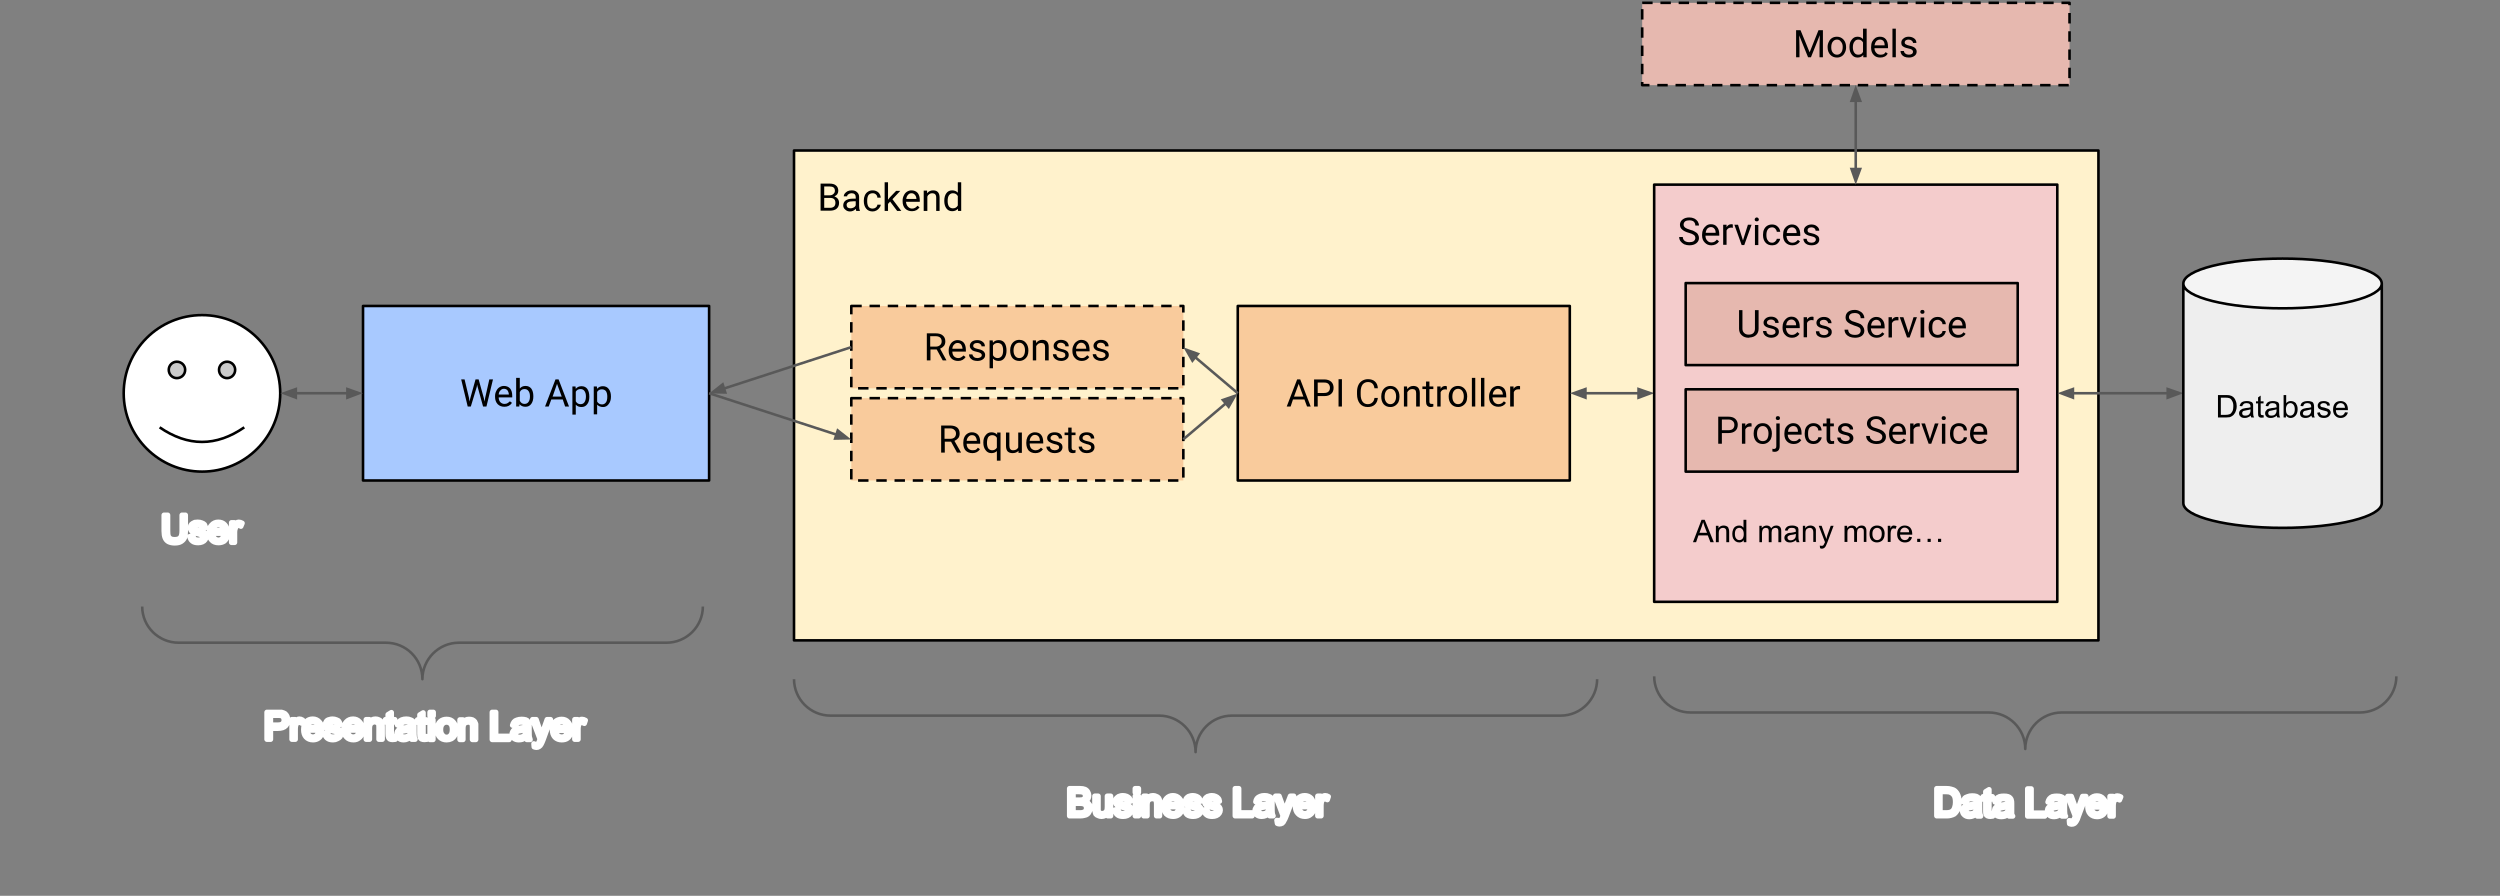 <svg version="1.2" xmlns="http://www.w3.org/2000/svg" viewBox="0 0 960 344" width="960" height="344"><rect x="0" y="0" width="960" height="344" fill="#808080" stroke="none"/><defs><clipPath clipPathUnits="userSpaceOnUse" id="cp1"><path d="m0 0h960v540h-960z"/></clipPath></defs><style>.a{fill:none}.b{fill:#a8c9ff}.c{fill:none;stroke:#000;stroke-linejoin:round}.d{fill:#fff}.e{fill:#cbcbcb}.f{fill:none;stroke:#595959;stroke-linejoin:round}.g{fill:#595959;stroke:#595959}.h{fill:#fff2cc}.i{fill:#f9cb9c}.j{fill:none;stroke:#000;stroke-linejoin:round;stroke-dasharray:4,3}.k{fill:#f4cccc}.l{fill:#e6b8af}.m{stroke:#fff;paint-order:stroke fill markers;stroke-linejoin:round;stroke-width:2}.n{fill:#eee}.o{fill:#f4f4f4}</style><g clip-path="url(#cp1)"><path class="a" d="m0 0h960v540h-960z"/><path fill-rule="evenodd" class="b" d="m139.4 117.5h132.9v67h-132.9z"/><path class="c" d="m139.4 117.5h132.9v67h-132.9z"/><path fill-rule="evenodd" d="m180.1 152.8l0.2 1.4 0.3-1.3 2-7.2h1.2l2 7.2 0.3 1.3 0.2-1.4 1.6-7.1h1.4l-2.5 10.4h-1.3l-2.1-7.6-0.2-0.8-0.1 0.8-2.3 7.6h-1.2l-2.5-10.4h1.3zm13.6 3.4q-1.6 0-2.6-1-1-1.1-1-2.8v-0.3q0-1.1 0.5-2 0.4-0.9 1.2-1.4 0.8-0.5 1.7-0.5 1.5 0 2.4 1 0.8 1 0.8 2.8v0.6h-5.2q0 1.1 0.6 1.8 0.7 0.7 1.6 0.7 0.8 0 1.2-0.3 0.5-0.3 0.9-0.7l0.8 0.6q-1 1.5-2.9 1.5zm-0.2-6.9q-0.8 0-1.3 0.6-0.6 0.5-0.7 1.6h3.9v-0.1q-0.1-1-0.6-1.6-0.5-0.5-1.3-0.5zm11.3 3q0 1.7-0.8 2.8-0.8 1.1-2.2 1.1-1.5 0-2.3-1l-0.1 0.9h-1.2v-11h1.4v4.1q0.8-1 2.2-1 1.4 0 2.2 1 0.8 1.1 0.8 2.9zm-1.3-0.1q0-1.4-0.6-2.1-0.5-0.7-1.5-0.7-1.3 0-1.8 1.2v3.3q0.6 1.2 1.8 1.2 1 0 1.5-0.7 0.6-0.7 0.6-2.2zm12.6 1.2h-4.4l-1 2.7h-1.4l4-10.4h1.2l4 10.4h-1.5zm-3.9-1.1h3.5l-1.8-4.9zm14.1 0.1q0 1.8-0.8 2.8-0.8 1.1-2.2 1.1-1.4 0-2.2-0.9v3.8h-1.3v-10.8h1.2l0.1 0.9q0.8-1 2.2-1 1.4 0 2.2 1 0.8 1.1 0.8 3zm-1.3-0.2q0-1.3-0.6-2.1-0.5-0.7-1.5-0.7-1.2 0-1.8 1v3.7q0.6 1.1 1.8 1.1 1 0 1.5-0.7 0.6-0.8 0.6-2.3zm9.6 0.2q0 1.7-0.9 2.8-0.8 1.1-2.1 1.1-1.4 0-2.3-0.9v3.7h-1.3v-10.7h1.2l0.1 0.9q0.8-1 2.2-1 1.4 0 2.2 1 0.9 1.1 0.9 2.9zm-1.4-0.1q0-1.3-0.5-2.1-0.6-0.7-1.6-0.7-1.2 0-1.8 1v3.7q0.6 1.1 1.9 1.1 0.9 0 1.5-0.8 0.5-0.7 0.5-2.2z"/><path fill-rule="evenodd" class="d" d="m47.5 151c0-16.6 13.5-30 30.1-30 16.6 0 30 13.4 30 30 0 16.6-13.4 30.1-30 30.1-16.6 0-30.1-13.5-30.1-30.1z"/><path fill-rule="evenodd" class="e" d="m64.8 142c0-1.7 1.4-3.1 3.1-3.1 1.8 0 3.2 1.4 3.2 3.1 0 1.8-1.4 3.2-3.2 3.2-1.7 0-3.1-1.4-3.1-3.2zm19.3 0c0-1.7 1.4-3.1 3.1-3.1 1.7 0 3.1 1.4 3.1 3.1 0 1.8-1.4 3.2-3.1 3.2-1.7 0-3.1-1.4-3.1-3.2z"/><path class="a" d="m61.3 164.1q16.3 11.2 32.5 0"/><path class="a" d="m47.5 151c0-16.6 13.5-30 30.1-30 16.6 0 30 13.4 30 30 0 16.6-13.4 30.1-30 30.1-16.6 0-30.1-13.5-30.1-30.1z"/><path class="c" d="m64.8 142c0-1.7 1.4-3.1 3.1-3.1 1.8 0 3.2 1.4 3.2 3.1 0 1.8-1.4 3.2-3.2 3.2-1.7 0-3.1-1.4-3.1-3.2zm19.3 0c0-1.7 1.4-3.1 3.1-3.1 1.7 0 3.1 1.4 3.1 3.1 0 1.8-1.4 3.2-3.1 3.2-1.7 0-3.1-1.4-3.1-3.2z"/><path class="c" d="m61.3 164.1q16.3 11.2 32.5 0"/><path class="c" d="m47.5 151c0-16.6 13.5-30 30.1-30 16.6 0 30 13.4 30 30 0 16.6-13.4 30.1-30 30.1-16.6 0-30.1-13.5-30.1-30.1z"/><path class="a" d="m107.6 151h31.8"/><path class="f" d="m113.6 151h19.8"/><path fill-rule="evenodd" class="g" d="m113.6 152.7l-4.5-1.7 4.5-1.6z"/><path fill-rule="evenodd" class="g" d="m133.4 149.4l4.5 1.6-4.5 1.7z"/><path fill-rule="evenodd" class="h" d="m304.9 57.8h500.9v188.1h-500.9z"/><path class="c" d="m304.9 57.8h500.9v188.1h-500.9z"/><path fill-rule="evenodd" d="m315.1 80.9v-10.4h3.4q1.7 0 2.5 0.7 0.9 0.7 0.9 2.1 0 0.7-0.4 1.3-0.4 0.5-1.1 0.8 0.8 0.3 1.3 0.9 0.5 0.7 0.5 1.6 0 1.4-0.9 2.2-0.9 0.8-2.6 0.8zm1.4-4.9v3.8h2.3q0.9 0 1.5-0.5 0.5-0.5 0.5-1.4 0-1.9-2-1.9zm0-1h2.1q0.9 0 1.4-0.5 0.6-0.5 0.6-1.2 0-0.9-0.5-1.3-0.5-0.4-1.6-0.4h-2zm12.3 6q-0.1-0.2-0.2-0.8-0.9 1-2.2 1-1.1 0-1.8-0.7-0.8-0.6-0.8-1.6 0-1.2 0.9-1.9 1-0.7 2.6-0.7h1.3v-0.6q0-0.7-0.4-1.1-0.4-0.4-1.2-0.4-0.7 0-1.2 0.4-0.5 0.3-0.5 0.8h-1.3q0-0.6 0.4-1.1 0.4-0.5 1.1-0.9 0.7-0.3 1.6-0.3 1.3 0 2 0.7 0.8 0.7 0.8 1.8v3.6q0 1.1 0.3 1.7v0.1zm-2.2-1q0.6 0 1.2-0.3 0.6-0.3 0.8-0.9v-1.5h-1q-2.5 0-2.5 1.4 0 0.6 0.4 1 0.5 0.3 1.1 0.3zm8.5 0.1q0.7 0 1.2-0.4 0.6-0.5 0.6-1.1h1.3q0 0.6-0.5 1.2-0.4 0.6-1.1 1-0.7 0.4-1.5 0.4-1.6 0-2.5-1.1-0.9-1.1-0.9-2.9v-0.2q0-1.1 0.4-2 0.4-0.9 1.2-1.4 0.7-0.5 1.8-0.5 1.3 0 2.2 0.8 0.8 0.8 0.9 2h-1.3q0-0.7-0.5-1.2-0.5-0.5-1.3-0.5-1 0-1.6 0.7-0.5 0.8-0.5 2.1v0.3q0 1.3 0.5 2.1 0.6 0.7 1.6 0.7zm6.7-2.7l-0.8 0.9v2.7h-1.3v-11h1.3v6.7l0.7-0.9 2.4-2.5h1.6l-3 3.2 3.4 4.5h-1.6zm8.4 3.7q-1.6 0-2.6-1-1-1-1-2.8v-0.2q0-1.2 0.5-2.1 0.4-0.9 1.2-1.4 0.8-0.5 1.7-0.5 1.5 0 2.4 1 0.8 1 0.8 2.8v0.6h-5.3q0.1 1.1 0.7 1.8 0.7 0.8 1.6 0.8 0.7 0 1.2-0.3 0.5-0.3 0.9-0.8l0.8 0.6q-1 1.5-2.9 1.5zm-0.2-6.9q-0.8 0-1.3 0.6-0.6 0.6-0.7 1.6h3.9v-0.1q-0.1-1-0.6-1.5-0.5-0.6-1.3-0.6zm6-1v1q0.9-1.1 2.3-1.1 2.5 0 2.5 2.8v5.1h-1.3v-5.1q0-0.9-0.4-1.3-0.4-0.4-1.2-0.4-0.6 0-1.1 0.4-0.5 0.3-0.7 0.9v5.5h-1.4v-7.8zm6.6 3.9q0-1.8 0.8-2.9 0.8-1.1 2.2-1.1 1.4 0 2.2 0.9v-4h1.3v11h-1.2l-0.1-0.8q-0.8 0.9-2.2 0.9-1.4 0-2.2-1.1-0.8-1.1-0.8-2.8zm1.3 0.1q0 1.3 0.5 2.1 0.6 0.7 1.5 0.7 1.3 0 1.9-1.1v-3.6q-0.6-1.1-1.9-1.1-0.9 0-1.5 0.8-0.5 0.7-0.5 2.2z"/><path fill-rule="evenodd" class="i" d="m475.3 117.5h127.5v67h-127.5z"/><path class="c" d="m475.3 117.5h127.5v67h-127.5z"/><path fill-rule="evenodd" d="m500.9 153.4h-4.4l-0.9 2.7h-1.5l4-10.4h1.2l4 10.4h-1.4zm-4-1.1h3.6l-1.8-4.9zm9.1-0.2v4h-1.4v-10.4h3.9q1.7 0 2.7 0.9 0.9 0.9 0.9 2.3 0 1.5-0.9 2.3-0.9 0.9-2.7 0.9zm0-1.2h2.4q1.2 0 1.7-0.5 0.6-0.5 0.6-1.5 0-0.9-0.6-1.5-0.5-0.5-1.6-0.5h-2.5zm9.3 5.2h-1.3v-10.5h1.3zm13.8-3.3q-0.2 1.7-1.2 2.6-1 0.9-2.7 0.9-1.9 0-3-1.3-1.1-1.4-1.1-3.6v-1q0-1.4 0.5-2.5 0.5-1.1 1.5-1.7 1-0.6 2.2-0.6 1.7 0 2.7 0.9 1 0.9 1.1 2.6h-1.3q-0.2-1.3-0.8-1.8-0.6-0.6-1.7-0.6-1.3 0-2.1 1-0.7 1-0.7 2.8v1q0 1.7 0.7 2.7 0.7 1 2 1 1.1 0 1.7-0.6 0.7-0.5 0.9-1.8zm1.3-0.6q0-1.1 0.4-2 0.5-1 1.3-1.5 0.8-0.5 1.8-0.5 1.6 0 2.5 1.1 1 1.1 1 3v0.1q0 1.1-0.4 2-0.5 0.9-1.3 1.4-0.8 0.5-1.8 0.5-1.6 0-2.6-1.1-0.9-1.1-0.9-2.9zm1.3 0.2q0 1.2 0.6 2 0.6 0.8 1.6 0.8 1 0 1.6-0.8 0.6-0.8 0.6-2.2 0-1.3-0.6-2.1-0.6-0.8-1.6-0.8-1 0-1.6 0.8-0.6 0.8-0.6 2.3zm8.6-4l0.1 1q0.9-1.2 2.3-1.2 2.5 0 2.5 2.8v5.1h-1.4v-5.1q0-0.8-0.3-1.2-0.4-0.4-1.2-0.4-0.6 0-1.1 0.3-0.5 0.4-0.8 0.9v5.5h-1.3v-7.7zm8.6-1.9v1.9h1.5v1h-1.5v4.8q0 0.5 0.2 0.7 0.2 0.2 0.7 0.2 0.2 0 0.6 0v1q-0.5 0.2-1 0.2-0.9 0-1.4-0.6-0.4-0.5-0.4-1.5v-4.8h-1.4v-1h1.4v-1.9zm6.7 3.1q-0.3-0.1-0.6-0.1-1.3 0-1.8 1.1v5.5h-1.3v-7.7h1.3v0.9q0.6-1.1 1.8-1.1 0.4 0 0.6 0.2zm0.7 2.6q0-1.2 0.5-2.1 0.4-0.9 1.2-1.4 0.8-0.5 1.9-0.5 1.5 0 2.5 1.1 1 1.1 1 2.9v0.1q0 1.2-0.4 2.1-0.5 0.9-1.3 1.4-0.8 0.5-1.8 0.5-1.6 0-2.6-1.1-1-1.1-1-2.9zm1.4 0.1q0 1.3 0.6 2.1 0.6 0.8 1.6 0.8 1 0 1.6-0.8 0.6-0.8 0.6-2.2 0-1.3-0.6-2.1-0.6-0.8-1.6-0.8-1 0-1.6 0.8-0.6 0.8-0.6 2.2zm8.8 3.8h-1.3v-11h1.3zm3.5 0h-1.3v-11h1.3zm5.4 0.1q-1.6 0-2.6-1-1-1-1-2.7v-0.3q0-1.1 0.5-2 0.4-1 1.2-1.5 0.8-0.5 1.7-0.5 1.5 0 2.4 1 0.8 1 0.8 2.9v0.5h-5.3q0.1 1.2 0.7 1.9 0.7 0.7 1.6 0.7 0.7 0 1.2-0.3 0.5-0.3 0.9-0.8l0.8 0.6q-1 1.5-2.9 1.5zm-0.2-6.9q-0.8 0-1.3 0.6-0.6 0.6-0.7 1.6h3.9v-0.1q-0.1-1-0.6-1.5-0.5-0.6-1.3-0.6zm8.5 0.2q-0.3 0-0.7 0-1.3 0-1.7 1.1v5.5h-1.4v-7.7h1.3v0.9q0.7-1.1 1.9-1.1 0.4 0 0.6 0.1z"/><path fill-rule="evenodd" class="i" d="m326.9 117.5h127.5v31.6h-127.5z"/><path class="j" d="m326.9 117.5h127.5v31.6h-127.5z"/><path fill-rule="evenodd" d="m359.7 134.2h-2.4v4.2h-1.4v-10.4h3.4q1.8 0 2.7 0.8 1 0.8 1 2.3 0 1-0.5 1.7-0.6 0.7-1.5 1.1l2.4 4.4v0.1h-1.4zm-2.5-1.1h2.1q1.1 0 1.7-0.6 0.6-0.5 0.6-1.4 0-1-0.6-1.5-0.6-0.5-1.7-0.5h-2.1zm10.7 5.5q-1.6 0-2.6-1-1-1.1-1-2.8v-0.2q0-1.2 0.5-2.1 0.4-0.9 1.2-1.4 0.8-0.5 1.7-0.5 1.5 0 2.4 1 0.8 1 0.8 2.8v0.6h-5.2q0 1.1 0.6 1.8 0.7 0.7 1.7 0.7 0.7 0 1.1-0.3 0.5-0.3 0.9-0.7l0.8 0.6q-1 1.5-2.9 1.5zm-0.2-6.9q-0.8 0-1.3 0.6-0.6 0.5-0.7 1.6h3.9v-0.1q-0.1-1-0.6-1.6-0.5-0.5-1.3-0.5zm9.3 4.7q0-0.5-0.5-0.8-0.4-0.3-1.4-0.5-1-0.2-1.6-0.5-0.5-0.4-0.8-0.8-0.3-0.4-0.3-1 0-0.9 0.8-1.6 0.8-0.6 2.1-0.6 1.3 0 2.1 0.7 0.8 0.6 0.8 1.7h-1.3q0-0.6-0.5-0.9-0.4-0.4-1.1-0.4-0.8 0-1.2 0.3-0.4 0.3-0.4 0.8 0 0.5 0.4 0.7 0.4 0.3 1.4 0.5 1 0.2 1.6 0.5 0.6 0.3 0.9 0.8 0.3 0.4 0.3 1 0 1.1-0.9 1.7-0.8 0.6-2.1 0.6-0.9 0-1.7-0.3-0.7-0.4-1.1-0.9-0.4-0.6-0.4-1.3h1.3q0.1 0.6 0.6 1 0.5 0.4 1.3 0.4 0.7 0 1.2-0.3 0.5-0.3 0.5-0.8zm9.5-1.7q0 1.7-0.8 2.8-0.8 1.1-2.2 1.1-1.4 0-2.2-0.9v3.7h-1.3v-10.7h1.2l0.1 0.9q0.8-1 2.2-1 1.4 0 2.2 1 0.8 1.1 0.8 3zm-1.3-0.2q0-1.3-0.5-2.1-0.6-0.7-1.6-0.7-1.2 0-1.8 1v3.7q0.6 1.1 1.8 1.1 1 0 1.6-0.8 0.5-0.7 0.5-2.2zm2.7 0q0-1.1 0.4-2 0.5-1 1.3-1.5 0.8-0.5 1.8-0.5 1.6 0 2.5 1.1 1 1.1 1 3v0.1q0 1.1-0.4 2-0.5 0.9-1.3 1.4-0.8 0.5-1.8 0.5-1.6 0-2.6-1.1-0.9-1.1-0.9-2.9zm1.3 0.1q0 1.3 0.6 2.1 0.6 0.8 1.6 0.8 1 0 1.6-0.8 0.6-0.8 0.6-2.2 0-1.3-0.6-2.1-0.6-0.8-1.6-0.8-1 0-1.6 0.8-0.6 0.8-0.6 2.2zm8.6-3.9l0.1 1q0.9-1.2 2.3-1.2 2.5 0 2.5 2.8v5.1h-1.4v-5.1q0-0.8-0.3-1.2-0.4-0.4-1.2-0.4-0.6 0-1.1 0.3-0.5 0.4-0.8 0.9v5.5h-1.3v-7.7zm11.3 5.7q0-0.6-0.4-0.9-0.4-0.3-1.4-0.5-1-0.2-1.6-0.5-0.6-0.3-0.9-0.7-0.2-0.4-0.2-1 0-0.9 0.8-1.6 0.8-0.7 2-0.7 1.3 0 2.2 0.7 0.8 0.7 0.8 1.8h-1.3q0-0.6-0.5-1-0.5-0.4-1.2-0.4-0.7 0-1.1 0.3-0.4 0.4-0.4 0.9 0 0.4 0.4 0.7 0.3 0.2 1.3 0.5 1 0.2 1.6 0.5 0.6 0.3 0.9 0.7 0.3 0.5 0.3 1.1 0 1-0.8 1.6-0.8 0.7-2.1 0.7-1 0-1.7-0.4-0.7-0.3-1.1-0.9-0.4-0.6-0.4-1.3h1.3q0.1 0.7 0.5 1.1 0.5 0.4 1.4 0.4 0.7 0 1.2-0.3 0.4-0.3 0.4-0.8zm6.3 2.2q-1.6 0-2.6-1.1-1-1-1-2.7v-0.3q0-1.1 0.5-2 0.4-0.9 1.2-1.4 0.8-0.6 1.7-0.6 1.5 0 2.4 1 0.8 1 0.8 2.9v0.5h-5.2q0 1.2 0.6 1.9 0.7 0.7 1.7 0.7 0.7 0 1.1-0.3 0.5-0.3 0.9-0.8l0.8 0.7q-1 1.5-2.9 1.5zm-0.2-7q-0.8 0-1.3 0.6-0.6 0.6-0.7 1.7h3.9v-0.2q-0.1-1-0.6-1.5-0.5-0.6-1.3-0.6zm9.3 4.8q0-0.6-0.5-0.9-0.4-0.3-1.4-0.5-1-0.2-1.6-0.5-0.5-0.3-0.8-0.7-0.3-0.4-0.3-1 0-0.9 0.8-1.6 0.8-0.7 2-0.7 1.4 0 2.2 0.7 0.8 0.7 0.8 1.8h-1.3q0-0.6-0.5-1-0.4-0.4-1.2-0.4-0.7 0-1.1 0.3-0.4 0.4-0.4 0.9 0 0.4 0.4 0.7 0.4 0.2 1.4 0.5 1 0.2 1.6 0.5 0.6 0.3 0.9 0.7 0.3 0.5 0.3 1.1 0 1-0.9 1.6-0.8 0.7-2.1 0.7-0.9 0-1.7-0.4-0.7-0.3-1.1-0.9-0.4-0.6-0.4-1.3h1.3q0.1 0.7 0.6 1.1 0.5 0.4 1.3 0.4 0.7 0 1.2-0.3 0.5-0.3 0.5-0.8z"/><path fill-rule="evenodd" class="i" d="m326.9 152.9h127.5v31.6h-127.5z"/><path class="j" d="m326.9 152.9h127.5v31.6h-127.5z"/><path fill-rule="evenodd" d="m365.2 169.6h-2.4v4.2h-1.4v-10.4h3.5q1.7 0 2.7 0.8 0.9 0.8 0.9 2.3 0 1-0.5 1.7-0.6 0.7-1.5 1.1l2.5 4.4v0.1h-1.5zm-2.5-1.1h2.2q1 0 1.6-0.5 0.6-0.6 0.6-1.5 0-0.9-0.6-1.4-0.6-0.6-1.6-0.6h-2.2zm10.7 5.5q-1.6 0-2.6-1-0.9-1-0.9-2.8v-0.2q0-1.2 0.4-2.1 0.4-0.9 1.2-1.4 0.8-0.5 1.7-0.5 1.5 0 2.4 1 0.8 1 0.8 2.8v0.6h-5.2q0 1.1 0.6 1.8 0.7 0.7 1.7 0.7 0.7 0 1.2-0.2 0.5-0.3 0.8-0.8l0.8 0.6q-1 1.5-2.9 1.5zm-0.2-6.9q-0.8 0-1.3 0.6-0.6 0.6-0.7 1.6h3.9v-0.1q-0.1-1-0.6-1.6-0.4-0.5-1.3-0.5zm4.4 2.8q0-1.8 0.9-2.8 0.8-1.1 2.2-1.1 1.4 0 2.2 0.9v-0.8h1.3v10.8h-1.4v-3.7q-0.8 0.8-2.1 0.8-1.4 0-2.2-1.1-0.9-1.1-0.9-2.9zm1.4 0.2q0 1.3 0.5 2.1 0.6 0.7 1.5 0.7 1.2 0 1.8-1v-3.8q-0.6-1-1.8-1-0.9 0-1.5 0.7-0.5 0.8-0.5 2.3zm12.1 3q-0.8 0.9-2.3 0.9-1.2 0-1.9-0.7-0.6-0.7-0.6-2.1v-5.1h1.3v5q0 1.8 1.4 1.8 1.5 0 2-1.1v-5.7h1.4v7.8h-1.3zm6.5 0.9q-1.6 0-2.6-1-0.9-1.1-0.9-2.8v-0.3q0-1.1 0.4-2 0.4-0.9 1.2-1.4 0.8-0.5 1.7-0.5 1.6 0 2.4 1 0.8 1 0.8 2.8v0.5h-5.2q0 1.2 0.6 1.9 0.7 0.7 1.7 0.7 0.7 0 1.2-0.3 0.5-0.3 0.8-0.7l0.8 0.6q-1 1.5-2.9 1.5zm-0.2-7q-0.8 0-1.3 0.6-0.6 0.6-0.7 1.7h3.9v-0.1q0-1-0.5-1.6-0.5-0.6-1.4-0.6zm9.3 4.8q0-0.6-0.4-0.8-0.4-0.3-1.5-0.5-1-0.3-1.5-0.6-0.6-0.3-0.9-0.7-0.3-0.4-0.3-1 0-0.9 0.8-1.6 0.8-0.6 2.1-0.6 1.3 0 2.1 0.6 0.8 0.7 0.8 1.8h-1.3q0-0.6-0.5-1-0.4-0.4-1.1-0.4-0.8 0-1.2 0.4-0.4 0.3-0.4 0.8 0 0.5 0.4 0.7 0.4 0.3 1.4 0.5 1 0.2 1.6 0.5 0.6 0.3 0.9 0.7 0.3 0.5 0.3 1.1 0 1-0.8 1.7-0.9 0.6-2.2 0.6-0.9 0-1.6-0.3-0.8-0.4-1.2-1-0.4-0.6-0.4-1.2h1.4q0 0.6 0.5 1 0.5 0.4 1.3 0.4 0.8 0 1.2-0.3 0.5-0.3 0.5-0.8zm4.8-7.6v1.9h1.5v1h-1.5v4.8q0 0.5 0.2 0.7 0.2 0.3 0.7 0.3 0.2 0 0.6-0.1v1q-0.5 0.2-1 0.2-0.9 0-1.4-0.5-0.4-0.6-0.4-1.6v-4.8h-1.4v-1h1.4v-1.9zm7.5 7.6q0-0.6-0.4-0.8-0.4-0.3-1.4-0.5-1-0.3-1.6-0.6-0.6-0.3-0.9-0.7-0.3-0.4-0.3-1 0-0.9 0.8-1.6 0.8-0.6 2.1-0.6 1.3 0 2.1 0.6 0.8 0.7 0.8 1.8h-1.3q0-0.6-0.5-1-0.4-0.4-1.1-0.4-0.7 0-1.2 0.4-0.4 0.3-0.4 0.8 0 0.5 0.4 0.7 0.4 0.3 1.4 0.5 1 0.2 1.6 0.5 0.6 0.3 0.9 0.7 0.3 0.5 0.3 1.1 0 1-0.8 1.7-0.9 0.6-2.2 0.6-0.9 0-1.6-0.3-0.7-0.4-1.1-1-0.4-0.6-0.4-1.2h1.3q0 0.6 0.5 1 0.5 0.4 1.3 0.4 0.8 0 1.2-0.3 0.5-0.3 0.5-0.8z"/><path class="a" d="m272.3 151l54.6 17.7"/><path class="f" d="m272.3 151l48.9 15.9"/><path fill-rule="evenodd" class="g" d="m321.7 165.3l3.8 3-4.8 0.1z"/><path class="a" d="m454.4 168.7l20.9-17.7"/><path class="f" d="m454.4 168.7l16.3-13.8"/><path fill-rule="evenodd" class="g" d="m469.6 153.6l4.6-1.6-2.4 4.2z"/><path class="a" d="m326.9 133.3l-54.6 17.7"/><path class="f" d="m326.9 133.3l-48.9 15.9"/><path fill-rule="evenodd" class="g" d="m278.5 150.7l-4.8-0.1 3.8-3z"/><path class="a" d="m475.3 151l-20.9-17.7"/><path class="f" d="m475.3 151l-16.3-13.8"/><path fill-rule="evenodd" class="g" d="m457.9 138.5l-2.4-4.2 4.5 1.6z"/><path class="a" d="m602.8 151h32.4"/><path class="f" d="m608.8 151h20.4"/><path fill-rule="evenodd" class="g" d="m608.8 152.7l-4.5-1.7 4.5-1.6z"/><path fill-rule="evenodd" class="g" d="m629.2 149.4l4.6 1.6-4.6 1.7z"/><path fill-rule="evenodd" class="k" d="m635.2 70.9h154.8v160.2h-154.8z"/><path class="c" d="m635.2 70.9h154.8v160.2h-154.8z"/><path fill-rule="evenodd" d="m648.5 89.4q-1.8-0.5-2.6-1.3-0.8-0.7-0.8-1.8 0-1.2 1-2 1-0.8 2.6-0.8 1 0 1.9 0.4 0.8 0.4 1.3 1.1 0.5 0.8 0.5 1.6h-1.4q0-0.9-0.6-1.5-0.6-0.5-1.7-0.5-1 0-1.6 0.4-0.6 0.5-0.6 1.3 0 0.6 0.6 1.1 0.5 0.4 1.8 0.8 1.3 0.3 2 0.8 0.8 0.4 1.1 1 0.4 0.6 0.4 1.4 0 1.2-1 2-1 0.8-2.7 0.8-1 0-2-0.4-0.9-0.5-1.4-1.2-0.5-0.7-0.5-1.6h1.4q0 0.9 0.7 1.5 0.7 0.5 1.8 0.5 1.1 0 1.7-0.4 0.6-0.5 0.6-1.2 0-0.8-0.6-1.2-0.5-0.4-1.9-0.8zm8.6 4.8q-1.5 0-2.5-1.1-1-1-1-2.7v-0.3q0-1.1 0.4-2 0.5-0.9 1.3-1.5 0.7-0.5 1.7-0.5 1.5 0 2.3 1 0.9 1 0.9 2.9v0.5h-5.3q0 1.2 0.7 1.9 0.6 0.7 1.6 0.7 0.7 0 1.2-0.3 0.5-0.3 0.9-0.8l0.8 0.7q-1 1.5-3 1.5zm-0.1-7q-0.8 0-1.4 0.6-0.5 0.6-0.6 1.6h3.8v-0.1q0-1-0.5-1.5-0.5-0.6-1.3-0.6zm8.4 0.3q-0.3-0.1-0.6-0.1-1.3 0-1.8 1.1v5.5h-1.3v-7.7h1.3v0.9q0.7-1.1 1.8-1.1 0.4 0 0.6 0.1zm3.9 4.8l1.9-6h1.4l-2.8 7.8h-1l-2.8-7.8h1.4zm5.9 1.8h-1.3v-7.7h1.3zm-1.4-9.8q0-0.3 0.2-0.5 0.2-0.3 0.6-0.3 0.4 0 0.6 0.3 0.2 0.2 0.2 0.5 0 0.3-0.2 0.5-0.2 0.2-0.6 0.2-0.4 0-0.6-0.2-0.2-0.2-0.2-0.5zm6.7 8.9q0.7 0 1.2-0.5 0.5-0.4 0.6-1h1.3q-0.1 0.6-0.5 1.2-0.4 0.6-1.1 1-0.7 0.3-1.5 0.3-1.6 0-2.5-1-1-1.1-1-2.9v-0.2q0-1.2 0.4-2 0.4-0.9 1.2-1.4 0.8-0.5 1.9-0.5 1.3 0 2.1 0.8 0.9 0.8 1 2h-1.3q-0.1-0.7-0.6-1.2-0.5-0.5-1.2-0.5-1 0-1.6 0.7-0.6 0.8-0.6 2.1v0.3q0 1.3 0.6 2 0.5 0.8 1.6 0.8zm7.8 1q-1.6 0-2.6-1-1-1-1-2.8v-0.2q0-1.2 0.4-2.1 0.5-0.9 1.3-1.4 0.8-0.5 1.7-0.5 1.5 0 2.3 1 0.9 1 0.9 2.8v0.6h-5.3q0.1 1.2 0.7 1.9 0.6 0.7 1.6 0.7 0.7 0 1.2-0.3 0.5-0.3 0.9-0.8l0.8 0.6q-1 1.5-2.9 1.5zm-0.2-6.9q-0.8 0-1.4 0.6-0.5 0.6-0.6 1.6h3.8v-0.1q0-1-0.5-1.5-0.5-0.6-1.3-0.6zm9.2 4.7q0-0.5-0.4-0.8-0.4-0.3-1.4-0.5-1-0.2-1.6-0.5-0.6-0.3-0.9-0.7-0.3-0.5-0.3-1 0-1 0.8-1.6 0.9-0.7 2.1-0.7 1.3 0 2.1 0.7 0.9 0.7 0.9 1.7h-1.4q0-0.5-0.4-0.9-0.5-0.4-1.2-0.4-0.7 0-1.1 0.3-0.4 0.3-0.4 0.8 0 0.5 0.3 0.8 0.4 0.2 1.4 0.4 1 0.2 1.6 0.6 0.6 0.3 0.9 0.7 0.3 0.4 0.3 1.1 0 1-0.8 1.6-0.8 0.6-2.2 0.6-0.9 0-1.6-0.3-0.7-0.3-1.1-0.9-0.4-0.6-0.4-1.3h1.3q0 0.7 0.5 1.1 0.5 0.4 1.3 0.4 0.8 0 1.2-0.3 0.5-0.4 0.5-0.9z"/><path fill-rule="evenodd" class="l" d="m647.3 108.7h127.5v31.5h-127.5z"/><path class="c" d="m647.3 108.7h127.5v31.5h-127.5z"/><path fill-rule="evenodd" d="m675.3 119.1v7.1q0 1.5-0.9 2.4-0.9 0.9-2.5 1l-0.4 0.1q-1.7 0-2.7-1-1-0.9-1-2.5v-7.1h1.3v7.1q0 1.1 0.7 1.7 0.6 0.6 1.7 0.6 1.2 0 1.8-0.6 0.6-0.6 0.6-1.7v-7.1zm6.5 8.4q0-0.6-0.4-0.9-0.4-0.3-1.4-0.5-1-0.2-1.6-0.5-0.6-0.3-0.9-0.7-0.3-0.4-0.3-1 0-0.9 0.8-1.6 0.8-0.7 2.1-0.7 1.3 0 2.1 0.7 0.8 0.7 0.8 1.7h-1.3q0-0.5-0.4-0.9-0.5-0.4-1.2-0.4-0.7 0-1.1 0.3-0.5 0.3-0.5 0.9 0 0.4 0.4 0.7 0.4 0.2 1.4 0.4 1 0.3 1.6 0.6 0.6 0.3 0.9 0.7 0.3 0.4 0.3 1.1 0 1-0.8 1.6-0.8 0.7-2.2 0.7-0.9 0-1.6-0.4-0.7-0.3-1.1-0.9-0.4-0.6-0.4-1.3h1.3q0 0.7 0.5 1.1 0.5 0.4 1.3 0.4 0.8 0 1.2-0.3 0.5-0.3 0.5-0.8zm6.3 2.2q-1.6 0-2.6-1.1-1-1-1-2.7v-0.3q0-1.1 0.4-2 0.5-0.9 1.3-1.5 0.8-0.5 1.7-0.5 1.5 0 2.3 1 0.9 1 0.9 2.9v0.5h-5.3q0.1 1.2 0.7 1.9 0.6 0.7 1.6 0.7 0.7 0 1.2-0.3 0.5-0.3 0.9-0.8l0.8 0.7q-1 1.5-2.9 1.5zm-0.2-7q-0.8 0-1.4 0.6-0.5 0.6-0.6 1.6h3.8v-0.1q0-1-0.5-1.5-0.5-0.6-1.3-0.6zm8.5 0.3q-0.4-0.1-0.7-0.1-1.3 0-1.8 1.1v5.5h-1.3v-7.7h1.3v0.9q0.7-1.1 1.9-1.1 0.4 0 0.6 0.1zm5.7 4.5q0-0.5-0.4-0.8-0.4-0.3-1.4-0.5-1-0.2-1.6-0.5-0.6-0.3-0.9-0.7-0.3-0.5-0.3-1 0-1 0.8-1.6 0.8-0.7 2.1-0.7 1.3 0 2.1 0.7 0.8 0.7 0.8 1.7h-1.3q0-0.5-0.5-0.9-0.4-0.4-1.1-0.4-0.8 0-1.2 0.3-0.4 0.3-0.4 0.8 0 0.5 0.4 0.8 0.4 0.2 1.4 0.4 1 0.2 1.6 0.6 0.6 0.3 0.9 0.7 0.3 0.4 0.3 1.1 0 1-0.8 1.6-0.9 0.6-2.2 0.6-0.9 0-1.6-0.3-0.8-0.3-1.2-0.9-0.3-0.6-0.3-1.3h1.3q0 0.7 0.5 1.1 0.5 0.4 1.3 0.4 0.8 0 1.2-0.3 0.5-0.4 0.5-0.9zm9.9-2.5q-1.7-0.6-2.5-1.3-0.8-0.7-0.8-1.8 0-1.3 0.9-2.1 1-0.8 2.6-0.8 1.1 0 1.9 0.5 0.9 0.4 1.3 1.1 0.5 0.7 0.5 1.6h-1.4q0-0.9-0.6-1.5-0.6-0.5-1.7-0.5-1 0-1.6 0.4-0.6 0.5-0.6 1.2 0 0.7 0.6 1.1 0.5 0.5 1.8 0.8 1.3 0.4 2.1 0.8 0.7 0.5 1 1.1 0.4 0.6 0.4 1.4 0 1.2-1 2-1 0.7-2.6 0.7-1.1 0-2.1-0.4-0.9-0.4-1.4-1.1-0.5-0.7-0.5-1.6h1.4q0 0.9 0.7 1.5 0.7 0.5 1.9 0.5 1.1 0 1.6-0.4 0.6-0.5 0.6-1.2 0-0.8-0.5-1.2-0.6-0.4-2-0.8zm8.7 4.7q-1.6 0-2.6-1-1-1-1-2.8v-0.2q0-1.2 0.5-2.1 0.4-0.9 1.2-1.4 0.8-0.5 1.7-0.5 1.5 0 2.3 1 0.9 1 0.9 2.8v0.6h-5.3q0.1 1.2 0.7 1.9 0.6 0.7 1.6 0.7 0.7 0 1.2-0.3 0.5-0.3 0.9-0.8l0.8 0.6q-1 1.5-2.9 1.5zm-0.2-6.9q-0.8 0-1.4 0.6-0.5 0.6-0.6 1.6h3.8v-0.1q0-1-0.5-1.5-0.5-0.6-1.3-0.6zm8.5 0.2q-0.4 0-0.7 0-1.3 0-1.8 1.1v5.5h-1.3v-7.8h1.3v1q0.7-1.1 1.9-1.1 0.4 0 0.6 0.1zm3.9 4.8l1.9-6h1.3l-2.8 7.8h-1l-2.8-7.8h1.4zm6 1.8h-1.4v-7.7h1.4zm-1.5-9.8q0-0.4 0.2-0.6 0.2-0.2 0.6-0.2 0.4 0 0.6 0.2 0.2 0.2 0.2 0.6 0 0.3-0.2 0.5-0.2 0.2-0.6 0.2-0.4 0-0.6-0.2-0.2-0.2-0.2-0.5zm6.7 8.8q0.7 0 1.2-0.4 0.6-0.4 0.6-1.1h1.3q-0.1 0.7-0.5 1.3-0.4 0.6-1.1 1-0.7 0.3-1.5 0.3-1.6 0-2.5-1-1-1.1-1-2.9v-0.2q0-1.2 0.4-2.1 0.5-0.8 1.2-1.3 0.8-0.5 1.9-0.5 1.3 0 2.1 0.8 0.9 0.7 1 2h-1.3q0-0.8-0.6-1.2-0.5-0.5-1.2-0.5-1 0-1.6 0.7-0.5 0.7-0.5 2.1v0.3q0 1.3 0.5 2 0.6 0.7 1.6 0.7zm7.8 1.1q-1.6 0-2.6-1-1-1-1-2.8v-0.2q0-1.2 0.5-2.1 0.4-0.9 1.2-1.4 0.8-0.5 1.7-0.5 1.5 0 2.3 1 0.9 1 0.9 2.8v0.6h-5.3q0.1 1.1 0.7 1.8 0.7 0.7 1.6 0.7 0.7 0 1.2-0.2 0.5-0.3 0.9-0.8l0.8 0.6q-1 1.5-2.9 1.5zm-0.2-6.9q-0.8 0-1.3 0.6-0.6 0.5-0.7 1.6h3.9v-0.1q-0.1-1-0.6-1.6-0.5-0.5-1.3-0.5z"/><path fill-rule="evenodd" class="l" d="m647.3 149.5h127.5v31.6h-127.5z"/><path class="c" d="m647.3 149.5h127.5v31.6h-127.5z"/><path fill-rule="evenodd" d="m661.2 166.3v4.1h-1.4v-10.4h3.8q1.8 0 2.7 0.8 1 0.9 1 2.3 0 1.6-1 2.4-0.9 0.8-2.7 0.8zm0-1.1h2.5q1.1 0 1.7-0.5 0.6-0.6 0.6-1.5 0-1-0.6-1.5-0.6-0.6-1.6-0.6h-2.6zm11.4-1.4q-0.3 0-0.6 0-1.3 0-1.8 1.1v5.5h-1.3v-7.8h1.3v1q0.7-1.1 1.8-1.1 0.4 0 0.6 0.1zm0.8 2.6q0-1.1 0.4-2 0.5-0.9 1.2-1.4 0.8-0.5 1.9-0.5 1.6 0 2.5 1.1 1 1.1 1 2.9v0.1q0 1.1-0.4 2-0.5 0.9-1.3 1.4-0.8 0.5-1.8 0.5-1.6 0-2.6-1.1-0.9-1.1-0.9-2.9zm1.3 0.2q0 1.3 0.6 2.1 0.6 0.7 1.6 0.7 1 0 1.6-0.7 0.6-0.8 0.6-2.3 0-1.2-0.6-2-0.6-0.8-1.6-0.8-1 0-1.6 0.8-0.6 0.7-0.6 2.2zm8.7-4v8.7q0 2.2-2 2.2-0.4 0-0.8-0.1v-1.1q0.2 0.1 0.6 0.1 0.4 0 0.7-0.3 0.2-0.2 0.2-0.8v-8.7zm-1.5-2q0-0.3 0.2-0.6 0.2-0.2 0.6-0.2 0.4 0 0.6 0.2 0.2 0.2 0.2 0.6 0 0.3-0.2 0.5-0.2 0.2-0.6 0.2-0.4 0-0.6-0.2-0.2-0.2-0.2-0.5zm6.9 9.9q-1.6 0-2.6-1-1-1-1-2.8v-0.2q0-1.2 0.4-2.1 0.5-0.9 1.3-1.4 0.8-0.5 1.7-0.5 1.5 0 2.3 1 0.9 1 0.9 2.8v0.6h-5.3q0 1.1 0.7 1.8 0.6 0.7 1.6 0.7 0.7 0 1.2-0.2 0.5-0.3 0.9-0.8l0.8 0.6q-1 1.5-2.9 1.5zm-0.2-6.9q-0.8 0-1.4 0.6-0.5 0.5-0.6 1.6h3.8v-0.1q0-1-0.5-1.6-0.5-0.5-1.3-0.5zm7.8 5.8q0.7 0 1.2-0.4 0.6-0.4 0.6-1.1h1.3q0 0.7-0.5 1.3-0.4 0.6-1.1 1-0.7 0.3-1.5 0.3-1.6 0-2.5-1-0.9-1.1-0.9-2.9v-0.2q0-1.2 0.4-2.1 0.4-0.8 1.2-1.3 0.7-0.5 1.8-0.5 1.3 0 2.2 0.8 0.8 0.7 0.9 2h-1.3q0-0.8-0.5-1.2-0.5-0.5-1.3-0.5-1 0-1.6 0.7-0.5 0.7-0.5 2.1v0.3q0 1.3 0.5 2 0.6 0.7 1.6 0.7zm6.4-8.7v1.9h1.4v1.1h-1.4v4.8q0 0.4 0.2 0.7 0.2 0.2 0.6 0.2 0.2 0 0.7-0.1v1.1q-0.6 0.1-1.1 0.1-0.9 0-1.3-0.5-0.5-0.6-0.5-1.5v-4.8h-1.4v-1.1h1.4v-1.9zm7.5 7.6q0-0.5-0.4-0.8-0.4-0.3-1.4-0.5-1-0.2-1.6-0.5-0.6-0.3-0.9-0.8-0.2-0.4-0.2-1 0-0.9 0.8-1.5 0.8-0.7 2-0.7 1.4 0 2.2 0.7 0.8 0.6 0.8 1.7h-1.3q0-0.5-0.5-0.9-0.5-0.4-1.2-0.4-0.7 0-1.1 0.3-0.4 0.3-0.4 0.8 0 0.5 0.4 0.7 0.4 0.3 1.3 0.5 1 0.2 1.7 0.5 0.6 0.3 0.9 0.8 0.3 0.4 0.3 1 0 1.1-0.9 1.7-0.8 0.6-2.1 0.6-0.9 0-1.7-0.3-0.7-0.3-1.1-0.9-0.4-0.6-0.4-1.3h1.3q0.1 0.7 0.6 1 0.5 0.4 1.3 0.4 0.7 0 1.2-0.3 0.4-0.3 0.4-0.8zm10-2.6q-1.8-0.5-2.6-1.2-0.8-0.8-0.8-1.8 0-1.3 1-2.1 1-0.8 2.6-0.8 1 0 1.9 0.4 0.8 0.4 1.3 1.2 0.4 0.7 0.4 1.6h-1.4q0-1-0.6-1.5-0.6-0.6-1.6-0.6-1.1 0-1.6 0.5-0.6 0.4-0.6 1.2 0 0.7 0.5 1.1 0.6 0.5 1.9 0.8 1.3 0.4 2 0.8 0.8 0.5 1.1 1.1 0.4 0.5 0.4 1.3 0 1.3-1 2.1-1 0.7-2.7 0.7-1 0-2-0.4-0.9-0.4-1.4-1.1-0.5-0.7-0.5-1.6h1.4q0 0.9 0.7 1.4 0.7 0.6 1.8 0.6 1.1 0 1.7-0.4 0.6-0.5 0.6-1.3 0-0.7-0.6-1.1-0.5-0.5-1.9-0.9zm8.6 4.8q-1.5 0-2.5-1-1-1-1-2.8v-0.2q0-1.2 0.4-2.1 0.5-0.9 1.2-1.4 0.8-0.5 1.8-0.5 1.5 0 2.3 1 0.8 1 0.8 2.8v0.6h-5.2q0 1.1 0.7 1.8 0.6 0.7 1.6 0.7 0.7 0 1.2-0.2 0.5-0.3 0.8-0.8l0.9 0.6q-1 1.5-3 1.5zm-0.1-6.9q-0.8 0-1.4 0.6-0.5 0.5-0.7 1.6h3.9v-0.1q0-1-0.5-1.6-0.5-0.5-1.3-0.5zm8.4 0.2q-0.3 0-0.6 0-1.3 0-1.8 1.1v5.5h-1.3v-7.8h1.3v0.9q0.6-1 1.8-1 0.4 0 0.6 0.1zm3.9 4.8l1.9-6h1.4l-2.8 7.8h-1l-2.8-7.8h1.4zm5.9 1.8h-1.3v-7.7h1.3zm-1.4-9.8q0-0.4 0.2-0.6 0.2-0.2 0.6-0.2 0.4 0 0.6 0.2 0.2 0.2 0.2 0.6 0 0.3-0.2 0.5-0.2 0.2-0.6 0.2-0.4 0-0.6-0.2-0.2-0.2-0.2-0.5zm6.7 8.8q0.7 0 1.2-0.4 0.5-0.4 0.6-1.1h1.2q0 0.7-0.4 1.3-0.4 0.6-1.2 0.9-0.7 0.4-1.4 0.4-1.6 0-2.6-1.1-0.9-1-0.9-2.8v-0.3q0-1.1 0.4-2 0.4-0.9 1.2-1.3 0.8-0.5 1.8-0.5 1.4 0 2.2 0.7 0.9 0.8 0.9 2.1h-1.2q-0.1-0.8-0.6-1.3-0.5-0.4-1.3-0.4-1 0-1.5 0.7-0.6 0.7-0.6 2.1v0.2q0 1.4 0.6 2.1 0.5 0.7 1.6 0.7zm7.7 1.1q-1.5 0-2.5-1-1-1.1-1-2.8v-0.3q0-1.1 0.4-2 0.5-0.9 1.2-1.4 0.8-0.5 1.8-0.5 1.5 0 2.3 1 0.9 1 0.9 2.8v0.6h-5.3q0 1.1 0.7 1.8 0.6 0.7 1.6 0.7 0.7 0 1.2-0.3 0.5-0.3 0.8-0.7l0.9 0.6q-1 1.5-3 1.5zm-0.1-6.9q-0.8 0-1.4 0.5-0.5 0.6-0.6 1.7h3.8v-0.1q0-1-0.5-1.6-0.5-0.5-1.3-0.5z"/><path class="a" d="m641.1 187.6h127.5v34h-127.5z"/><path fill-rule="evenodd" d="m650.1 208.2l3.3-8.6h1.2l3.5 8.6h-1.3l-1-2.6h-3.6l-0.9 2.6zm2.5-3.6h2.9l-0.9-2.3q-0.4-1.1-0.6-1.8-0.2 0.8-0.5 1.6zm6.3 3.6v-6.3h1v0.9q0.7-1 2-1 0.5 0 1 0.2 0.5 0.2 0.7 0.5 0.2 0.4 0.3 0.8 0.1 0.3 0.1 1v3.9h-1.1v-3.8q0-0.7-0.1-1-0.1-0.3-0.4-0.5-0.3-0.2-0.8-0.2-0.6 0-1.1 0.4-0.5 0.5-0.5 1.6v3.5zm10.7 0v-0.8q-0.6 0.9-1.7 0.9-0.8 0-1.4-0.4-0.6-0.4-1-1.2-0.3-0.7-0.3-1.7 0-0.9 0.3-1.6 0.3-0.8 0.9-1.2 0.6-0.4 1.4-0.4 0.6 0 1 0.2 0.4 0.3 0.7 0.6v-3h1.1v8.6zm-3.4-3.2q0 1.2 0.5 1.8 0.5 0.6 1.2 0.6 0.7 0 1.2-0.5 0.5-0.6 0.5-1.8 0-1.2-0.5-1.8-0.5-0.6-1.2-0.6-0.7 0-1.2 0.5-0.5 0.6-0.5 1.8zm9.4 3.2v-6.3h0.9v0.9q0.3-0.5 0.8-0.7 0.5-0.3 1.1-0.3 0.7 0 1.1 0.3 0.5 0.3 0.6 0.8 0.8-1.1 2-1.1 0.9 0 1.4 0.5 0.5 0.5 0.5 1.6v4.3h-1.1v-4q0-0.6-0.1-0.9-0.1-0.3-0.3-0.4-0.3-0.2-0.7-0.2-0.6 0-1.1 0.4-0.4 0.5-0.4 1.4v3.7h-1.1v-4.1q0-0.7-0.2-1-0.3-0.4-0.9-0.4-0.4 0-0.8 0.2-0.4 0.3-0.5 0.7-0.2 0.5-0.2 1.3v3.3zm14.1-0.8q-0.6 0.5-1.2 0.7-0.5 0.2-1.1 0.2-1.1 0-1.6-0.5-0.6-0.5-0.6-1.3 0-0.4 0.2-0.8 0.2-0.4 0.6-0.6 0.3-0.3 0.8-0.4 0.2-0.1 0.9-0.1 1.3-0.2 1.9-0.4 0-0.2 0-0.3 0-0.6-0.3-0.9-0.4-0.3-1.2-0.3-0.8 0-1.1 0.2-0.4 0.3-0.6 0.9l-1-0.1q0.1-0.7 0.5-1.1 0.3-0.4 0.9-0.6 0.6-0.2 1.4-0.2 0.8 0 1.3 0.2 0.5 0.2 0.8 0.4 0.2 0.3 0.3 0.8 0 0.2 0 0.9v1.4q0 1.5 0.1 1.9 0.1 0.4 0.3 0.8h-1.1q-0.2-0.4-0.2-0.8zm-0.1-2.4q-0.6 0.3-1.8 0.4-0.6 0.1-0.9 0.3-0.2 0.1-0.4 0.3-0.1 0.2-0.1 0.5 0 0.4 0.3 0.7 0.3 0.3 0.9 0.3 0.6 0 1.1-0.3 0.5-0.3 0.7-0.7 0.2-0.4 0.2-1.1zm2.7 3.1v-6.2h0.9v0.9q0.7-1 2-1 0.6 0 1 0.2 0.5 0.2 0.7 0.5 0.3 0.3 0.4 0.8 0 0.3 0 1v3.8h-1v-3.7q0-0.7-0.2-1-0.1-0.3-0.4-0.5-0.3-0.2-0.7-0.2-0.7 0-1.2 0.4-0.5 0.4-0.5 1.6v3.4zm6.6 2.4l-0.1-1q0.4 0.1 0.6 0.1 0.4 0 0.6-0.1 0.2-0.1 0.3-0.3 0.1-0.2 0.4-0.8 0-0.1 0.1-0.2l-2.4-6.3h1.1l1.3 3.6q0.3 0.7 0.5 1.5 0.2-0.8 0.4-1.5l1.3-3.6h1.1l-2.4 6.4q-0.4 1-0.6 1.4-0.3 0.5-0.6 0.7-0.4 0.3-0.9 0.3-0.3 0-0.7-0.2zm9.4-2.4v-6.2h1v0.9q0.3-0.5 0.7-0.7 0.5-0.3 1.2-0.3 0.6 0 1.1 0.3 0.4 0.2 0.6 0.8 0.8-1.1 1.9-1.1 1 0 1.4 0.5 0.5 0.5 0.5 1.6v4.2h-1v-3.9q0-0.6-0.1-0.9-0.1-0.3-0.4-0.4-0.2-0.2-0.6-0.2-0.7 0-1.1 0.4-0.4 0.5-0.4 1.4v3.6h-1.1v-4q0-0.7-0.3-1.1-0.2-0.3-0.8-0.3-0.4 0-0.8 0.2-0.4 0.3-0.6 0.7-0.1 0.5-0.1 1.3v3.2zm9.6-3.1q0-1.7 0.9-2.5 0.8-0.7 2-0.7 1.3 0 2.1 0.8 0.8 0.9 0.8 2.3 0 1.2-0.4 1.9-0.3 0.7-1 1.1-0.7 0.4-1.5 0.4-1.3 0-2.1-0.8-0.8-0.9-0.8-2.5zm1.1 0q0 1.2 0.5 1.8 0.5 0.6 1.3 0.6 0.8 0 1.3-0.6 0.5-0.6 0.5-1.8 0-1.2-0.5-1.7-0.5-0.6-1.3-0.6-0.8 0-1.3 0.6-0.5 0.5-0.5 1.7zm5.9 3.1v-6.2h1v1q0.3-0.7 0.6-0.9 0.3-0.2 0.7-0.2 0.6 0 1.1 0.3l-0.4 1q-0.4-0.2-0.7-0.2-0.4 0-0.7 0.2-0.2 0.2-0.3 0.6-0.2 0.5-0.2 1.2v3.2zm8.2-2l1.1 0.2q-0.2 0.9-0.9 1.5-0.7 0.5-1.8 0.5-1.4 0-2.2-0.9-0.8-0.8-0.8-2.3 0-1.6 0.8-2.4 0.8-0.9 2.1-0.9 1.3 0 2.1 0.8 0.8 0.9 0.8 2.4 0 0.1 0 0.3h-4.7q0.1 1 0.6 1.6 0.5 0.5 1.3 0.5 0.6 0 1-0.3 0.4-0.3 0.6-1zm-3.4-1.7h3.4q0-0.8-0.3-1.1-0.6-0.7-1.4-0.7-0.7 0-1.2 0.5-0.5 0.5-0.5 1.3zm6.5 3.7v-1.2h1.2v1.2zm4 0v-1.2h1.2v1.2zm4 0v-1.2h1.2v1.2z"/><path class="a" d="m52.8 185.2h60.2v37.2h-60.2z"/><path fill-rule="evenodd" class="m" d="m69.9 197.8h1.3v6.1q0 1.6-0.3 2.5-0.4 0.9-1.3 1.5-0.9 0.6-2.5 0.6-1.4 0-2.4-0.5-0.9-0.5-1.3-1.5-0.4-1-0.4-2.6v-6.1h1.4v6.1q0 1.3 0.2 2 0.3 0.6 0.9 1 0.6 0.3 1.5 0.3 1.6 0 2.2-0.7 0.7-0.7 0.7-2.6zm3 8.2l1.2-0.2q0.2 0.8 0.6 1.2 0.5 0.4 1.4 0.4 0.9 0 1.3-0.4 0.5-0.4 0.5-0.8 0-0.5-0.4-0.7-0.3-0.2-1.3-0.5-1.4-0.3-2-0.6-0.5-0.2-0.8-0.7-0.3-0.5-0.3-1 0-0.5 0.2-1 0.2-0.4 0.7-0.7 0.3-0.2 0.8-0.4 0.5-0.1 1.1-0.1 0.9 0 1.6 0.3 0.6 0.2 1 0.6 0.3 0.5 0.4 1.2l-1.3 0.2q-0.1-0.6-0.5-0.9-0.4-0.4-1.1-0.4-0.9 0-1.3 0.3-0.4 0.3-0.4 0.7 0 0.3 0.2 0.5 0.1 0.2 0.5 0.3 0.2 0.1 1.1 0.3 1.4 0.4 1.9 0.6 0.6 0.3 0.9 0.7 0.3 0.5 0.3 1.1 0 0.7-0.4 1.2-0.4 0.6-1.1 0.9-0.7 0.3-1.6 0.3-1.5 0-2.2-0.6-0.8-0.6-1-1.8zm13-0.2l1.4 0.2q-0.4 1.1-1.2 1.8-0.9 0.6-2.2 0.6-1.7 0-2.6-1-1-1-1-2.9 0-1.9 1-2.9 1-1.1 2.5-1.1 1.6 0 2.5 1 1 1.1 1 2.9 0 0.2 0 0.4h-5.7q0.1 1.2 0.7 1.9 0.7 0.7 1.6 0.7 0.7 0 1.2-0.4 0.5-0.4 0.8-1.2zm-4.2-2.1h4.2q-0.1-0.9-0.4-1.4-0.7-0.8-1.7-0.8-0.8 0-1.4 0.6-0.6 0.6-0.7 1.6zm7.2 4.6v-7.6h1.1v1.1q0.5-0.8 0.8-1 0.4-0.3 0.9-0.3 0.6 0 1.3 0.4l-0.5 1.2q-0.4-0.3-0.9-0.3-0.4 0-0.8 0.3-0.3 0.2-0.4 0.7-0.3 0.7-0.3 1.5v4z"/><path class="a" d="m790 151h48.4"/><path class="f" d="m796 151h36.4"/><path fill-rule="evenodd" class="g" d="m796 152.7l-4.5-1.7 4.5-1.6z"/><path fill-rule="evenodd" class="g" d="m832.4 149.4l4.6 1.6-4.6 1.7z"/><path fill-rule="evenodd" class="n" d="m838.4 108.9c0 5.2 17.1 9.5 38.1 9.5 21 0 38.1-4.3 38.1-9.5v84.3c0 5.2-17.1 9.5-38.1 9.5-21 0-38.1-4.3-38.1-9.5z"/><path fill-rule="evenodd" class="o" d="m838.4 108.9c0-5.3 17.1-9.6 38.1-9.6 21 0 38.1 4.3 38.1 9.6 0 5.2-17.1 9.5-38.1 9.5-21 0-38.1-4.3-38.1-9.5z"/><path class="a" d="m914.6 108.9c0 5.2-17.1 9.5-38.1 9.5-21 0-38.1-4.3-38.1-9.5 0-5.3 17.1-9.6 38.1-9.6 21 0 38.1 4.3 38.1 9.6v84.3c0 5.2-17.1 9.5-38.1 9.5-21 0-38.1-4.3-38.1-9.5v-84.3"/><path class="c" d="m914.6 108.9c0 5.2-17.1 9.5-38.1 9.5-21 0-38.1-4.3-38.1-9.5 0-5.3 17.1-9.6 38.1-9.6 21 0 38.1 4.3 38.1 9.6v84.3c0 5.2-17.1 9.5-38.1 9.5-21 0-38.1-4.3-38.1-9.5v-84.3"/><path fill-rule="evenodd" d="m851.7 160.3v-8.6h3q1 0 1.5 0.1 0.8 0.2 1.3 0.6 0.7 0.6 1 1.5 0.4 0.9 0.4 2.1 0 0.9-0.3 1.7-0.2 0.7-0.6 1.2-0.3 0.5-0.8 0.8-0.4 0.3-1 0.5-0.6 0.1-1.3 0.1zm1.1-1h1.8q0.9 0 1.4-0.2 0.5-0.1 0.7-0.4 0.4-0.4 0.7-1.1 0.2-0.7 0.2-1.7 0-1.3-0.5-2-0.4-0.8-1-1-0.5-0.2-1.5-0.2h-1.8zm11.5 0.3q-0.6 0.5-1.2 0.7-0.5 0.2-1.1 0.2-1.1 0-1.6-0.5-0.6-0.5-0.6-1.3 0-0.5 0.2-0.8 0.2-0.4 0.6-0.6 0.3-0.3 0.8-0.4 0.3-0.1 0.9-0.2 1.3-0.1 1.9-0.3 0-0.2 0-0.3 0-0.6-0.3-0.9-0.4-0.4-1.2-0.4-0.8 0-1.1 0.3-0.4 0.3-0.6 0.9l-1-0.1q0.2-0.7 0.5-1.1 0.3-0.4 0.9-0.6 0.6-0.2 1.4-0.2 0.8 0 1.3 0.2 0.5 0.1 0.8 0.4 0.2 0.3 0.3 0.7 0 0.3 0 1v1.4q0 1.5 0.1 1.9 0.1 0.4 0.3 0.7h-1.1q-0.2-0.3-0.2-0.7zm-0.1-2.4q-0.6 0.2-1.8 0.4-0.6 0.1-0.9 0.2-0.2 0.1-0.4 0.4-0.1 0.2-0.1 0.5 0 0.4 0.3 0.7 0.3 0.2 0.9 0.2 0.6 0 1.1-0.2 0.5-0.3 0.7-0.8 0.2-0.3 0.2-1zm5 2.2l0.1 0.9q-0.4 0.1-0.8 0.1-0.6 0-0.9-0.2-0.3-0.2-0.4-0.5-0.1-0.3-0.1-1.2v-3.6h-0.8v-0.8h0.8v-1.5l1-0.7v2.2h1.1v0.8h-1.1v3.7q0 0.4 0.1 0.5 0 0.2 0.1 0.2 0.2 0.1 0.4 0.1 0.2 0 0.5 0zm5.1 0.2q-0.6 0.5-1.2 0.7-0.5 0.2-1.1 0.2-1.1 0-1.6-0.5-0.6-0.5-0.6-1.3 0-0.5 0.2-0.8 0.3-0.4 0.6-0.7 0.3-0.2 0.8-0.3 0.3-0.1 0.9-0.2 1.3-0.1 1.9-0.3 0-0.2 0-0.3 0-0.7-0.3-0.9-0.4-0.4-1.2-0.4-0.8 0-1.1 0.3-0.4 0.3-0.6 0.9l-1-0.1q0.2-0.7 0.5-1.1 0.3-0.4 0.9-0.6 0.6-0.2 1.4-0.2 0.8 0 1.3 0.2 0.5 0.1 0.8 0.4 0.2 0.3 0.3 0.7 0 0.3 0 1v1.4q0 1.5 0.1 1.9 0.1 0.4 0.3 0.7h-1.1q-0.2-0.3-0.2-0.7zm-0.1-2.4q-0.6 0.2-1.7 0.4-0.7 0.1-1 0.2-0.2 0.1-0.4 0.4-0.1 0.2-0.1 0.5 0 0.4 0.3 0.7 0.3 0.2 0.9 0.2 0.6 0 1.1-0.2 0.5-0.3 0.7-0.8 0.2-0.3 0.2-1zm3.6 3.1h-0.9v-8.6h1v3.1q0.7-0.8 1.7-0.8 0.6 0 1.1 0.2 0.5 0.2 0.9 0.6 0.3 0.5 0.5 1 0.2 0.6 0.2 1.3 0 1.6-0.8 2.5-0.8 0.9-1.9 0.9-1.1 0-1.8-1zm0-3.1q0 1.1 0.3 1.6 0.5 0.8 1.4 0.8 0.7 0 1.2-0.6 0.5-0.6 0.5-1.8 0-1.2-0.5-1.8-0.5-0.6-1.2-0.6-0.7 0-1.2 0.6-0.5 0.6-0.5 1.8zm9.8 2.4q-0.6 0.5-1.1 0.7-0.6 0.2-1.2 0.2-1 0-1.6-0.5-0.5-0.5-0.5-1.3 0-0.5 0.2-0.8 0.2-0.4 0.5-0.6 0.4-0.3 0.8-0.4 0.3-0.1 0.9-0.2 1.3-0.1 1.9-0.3 0-0.2 0-0.3 0-0.6-0.3-0.9-0.4-0.4-1.2-0.4-0.7 0-1.1 0.3-0.3 0.3-0.5 0.9l-1-0.1q0.1-0.7 0.4-1.1 0.4-0.4 1-0.6 0.6-0.2 1.4-0.2 0.8 0 1.3 0.2 0.5 0.1 0.7 0.4 0.2 0.3 0.3 0.7 0.1 0.3 0.1 1v1.4q0 1.5 0 1.9 0.1 0.4 0.3 0.7h-1.1q-0.1-0.3-0.2-0.7zm-0.1-2.4q-0.6 0.2-1.7 0.4-0.7 0.1-0.9 0.2-0.3 0.1-0.4 0.4-0.2 0.2-0.2 0.5 0 0.4 0.3 0.7 0.4 0.2 1 0.2 0.6 0 1-0.2 0.5-0.3 0.7-0.8 0.2-0.3 0.2-1zm2.3 1.3l1-0.2q0.1 0.6 0.5 1 0.4 0.3 1.2 0.3 0.7 0 1-0.3 0.4-0.3 0.4-0.7 0-0.4-0.3-0.6-0.2-0.1-1.1-0.3-1.2-0.3-1.6-0.5-0.5-0.2-0.7-0.6-0.2-0.4-0.2-0.9 0-0.4 0.2-0.7 0.2-0.4 0.5-0.6 0.2-0.2 0.7-0.3 0.4-0.1 0.9-0.1 0.7 0 1.2 0.2 0.6 0.2 0.9 0.5 0.2 0.4 0.3 1l-1 0.1q-0.1-0.4-0.4-0.7-0.3-0.3-1-0.3-0.7 0-1 0.3-0.3 0.2-0.3 0.5 0 0.2 0.1 0.4 0.2 0.2 0.4 0.3 0.2 0 1 0.2 1.1 0.4 1.5 0.5 0.5 0.2 0.7 0.6 0.3 0.3 0.3 0.9 0 0.5-0.4 1-0.2 0.4-0.8 0.7-0.6 0.3-1.3 0.3-1.3 0-1.9-0.5-0.6-0.6-0.8-1.5zm10.7-0.2l1.1 0.1q-0.3 1-1 1.5-0.7 0.6-1.8 0.6-1.3 0-2.1-0.9-0.8-0.8-0.8-2.3 0-1.6 0.8-2.5 0.8-0.8 2.1-0.8 1.2 0 2 0.8 0.8 0.9 0.8 2.4 0 0.1 0 0.3h-4.6q0 1 0.5 1.6 0.6 0.5 1.3 0.5 0.6 0 1-0.3 0.4-0.3 0.7-1zm-3.5-1.7h3.5q-0.1-0.8-0.4-1.2-0.5-0.6-1.3-0.6-0.7 0-1.2 0.5-0.5 0.5-0.6 1.3z"/><path fill-rule="evenodd" class="l" d="m630.6 1.1h164.1v31.6h-164.1z"/><path class="j" d="m630.6 1.1h164.1v31.6h-164.1z"/><path fill-rule="evenodd" d="m691.4 11.6l3.5 8.5 3.4-8.5h1.7v10.4h-1.3v-4.1l0.1-4.4-3.4 8.5h-1.1l-3.4-8.4 0.1 4.3v4.1h-1.3v-10.4zm10.4 6.4q0-1.1 0.5-2 0.4-0.9 1.2-1.4 0.8-0.5 1.9-0.5 1.5 0 2.5 1.1 1 1.1 1 2.9v0.1q0 1.1-0.5 2-0.4 0.9-1.2 1.4-0.8 0.5-1.8 0.5-1.6 0-2.6-1.1-1-1.1-1-2.9zm1.4 0.2q0 1.3 0.6 2 0.6 0.8 1.6 0.8 1 0 1.6-0.8 0.6-0.7 0.6-2.2 0-1.3-0.7-2-0.5-0.8-1.5-0.8-1 0-1.6 0.8-0.6 0.7-0.6 2.2zm7-0.2q0-1.8 0.9-2.8 0.8-1.1 2.2-1.1 1.3 0 2.1 0.9v-4h1.4v11h-1.3v-0.9q-0.8 1-2.2 1-1.4 0-2.2-1.1-0.9-1.1-0.9-2.9zm1.3 0.2q0 1.3 0.6 2.1 0.5 0.7 1.5 0.7 1.3 0 1.8-1.1v-3.6q-0.6-1.1-1.8-1.1-1 0-1.5 0.8-0.6 0.7-0.6 2.2zm10.5 3.9q-1.6 0-2.5-1-1-1-1-2.8v-0.2q0-1.2 0.4-2.1 0.5-0.9 1.2-1.4 0.8-0.5 1.8-0.5 1.5 0 2.3 1 0.8 1 0.8 2.8v0.6h-5.2q0 1.1 0.7 1.8 0.6 0.7 1.6 0.7 0.7 0 1.2-0.2 0.5-0.3 0.8-0.8l0.8 0.6q-0.9 1.5-2.9 1.5zm-0.1-6.9q-0.8 0-1.4 0.6-0.5 0.6-0.7 1.6h3.9v-0.1q0-1-0.5-1.6-0.5-0.5-1.3-0.5zm6.1 6.8h-1.3v-11h1.3zm6.6-2.1q0-0.5-0.4-0.8-0.4-0.3-1.4-0.5-1-0.2-1.6-0.5-0.6-0.3-0.9-0.7-0.2-0.5-0.2-1 0-1 0.8-1.6 0.8-0.7 2-0.7 1.3 0 2.2 0.7 0.8 0.6 0.8 1.7h-1.3q0-0.5-0.5-0.9-0.5-0.4-1.2-0.4-0.7 0-1.1 0.3-0.4 0.3-0.4 0.8 0 0.5 0.4 0.7 0.4 0.3 1.3 0.5 1 0.2 1.6 0.5 0.7 0.3 1 0.8 0.3 0.4 0.3 1 0 1.1-0.9 1.7-0.8 0.6-2.1 0.6-1 0-1.7-0.3-0.7-0.3-1.1-0.9-0.4-0.6-0.4-1.3h1.3q0.1 0.7 0.6 1 0.5 0.4 1.3 0.4 0.7 0 1.2-0.3 0.4-0.3 0.4-0.8z"/><path class="a" d="m712.6 32.7v38.2"/><path class="f" d="m712.6 38.7v26.2"/><path fill-rule="evenodd" class="g" d="m711 38.7l1.6-4.6 1.7 4.6z"/><path fill-rule="evenodd" class="g" d="m714.3 64.9l-1.7 4.6-1.6-4.6z"/><path class="a" d="m269.9 232.9c0 7.7-6.3 13.9-14 13.9h-79.7c-7.7 0-14 6.3-14 14 0-7.7-6.2-14-14-14h-79.6c-7.7 0-14-6.2-14-13.9z"/><path class="a" d="m269.9 232.9c0 7.7-6.3 13.9-14 13.9h-79.7c-7.7 0-14 6.3-14 14 0-7.7-6.2-14-14-14h-79.6c-7.7 0-14-6.2-14-13.9"/><path class="f" d="m269.9 232.9c0 7.7-6.3 13.9-14 13.9h-79.7c-7.7 0-14 6.3-14 14 0-7.7-6.2-14-14-14h-79.6c-7.7 0-14-6.2-14-13.9"/><path class="a" d="m76.6 260.9h172.7v37.1h-172.7z"/><path fill-rule="evenodd" class="m" d="m102.5 283.9v-10.4h4q1 0 1.6 0 0.8 0.2 1.3 0.5 0.5 0.4 0.8 1 0.3 0.7 0.3 1.5 0 1.3-0.8 2.2-0.9 1-3.1 1h-2.7v4.2zm1.4-5.5h2.7q1.4 0 1.9-0.5 0.6-0.5 0.6-1.4 0-0.6-0.3-1.1-0.4-0.5-0.9-0.6-0.4-0.1-1.3-0.1h-2.7zm8.2 5.5v-7.6h1.2v1.1q0.4-0.8 0.8-1 0.4-0.3 0.8-0.3 0.7 0 1.3 0.4l-0.4 1.2q-0.5-0.3-0.9-0.3-0.5 0-0.8 0.3-0.3 0.2-0.5 0.7-0.2 0.7-0.2 1.5v4zm10.1-2.5l1.3 0.2q-0.3 1.2-1.1 1.8-0.9 0.7-2.2 0.7-1.7 0-2.7-1.1-0.9-1-0.9-2.8 0-2 0.9-3 1-1.1 2.6-1.1 1.5 0 2.5 1.1 1 1 1 2.9 0 0.1 0 0.3h-5.7q0.1 1.3 0.7 1.9 0.6 0.7 1.6 0.7 0.7 0 1.2-0.4 0.5-0.3 0.8-1.2zm-4.2-2h4.2q-0.1-1-0.5-1.5-0.6-0.7-1.6-0.7-0.9 0-1.5 0.6-0.6 0.6-0.6 1.6zm6.6 2.2l1.3-0.2q0.1 0.8 0.6 1.2 0.5 0.4 1.4 0.4 0.9 0 1.3-0.4 0.4-0.3 0.4-0.8 0-0.4-0.4-0.7-0.2-0.2-1.3-0.4-1.4-0.4-1.9-0.6-0.6-0.3-0.9-0.8-0.2-0.4-0.2-1 0-0.5 0.2-0.9 0.2-0.5 0.6-0.8 0.3-0.2 0.8-0.3 0.6-0.2 1.1-0.2 0.9 0 1.6 0.3 0.7 0.2 1 0.7 0.3 0.4 0.4 1.1l-1.2 0.2q-0.1-0.6-0.5-0.9-0.4-0.3-1.2-0.3-0.8 0-1.2 0.3-0.4 0.3-0.4 0.7 0 0.2 0.1 0.4 0.2 0.2 0.5 0.3 0.2 0.1 1.2 0.4 1.3 0.3 1.9 0.6 0.5 0.2 0.8 0.7 0.3 0.4 0.3 1.1 0 0.6-0.3 1.2-0.4 0.5-1.1 0.8-0.7 0.4-1.6 0.4-1.5 0-2.3-0.7-0.7-0.6-1-1.8zm13.1-0.2l1.3 0.2q-0.3 1.2-1.2 1.8-0.8 0.7-2.1 0.7-1.7 0-2.7-1.1-1-1-1-2.8 0-2 1-3 1-1.1 2.6-1.1 1.5 0 2.5 1.1 1 1 1 2.9 0 0.1-0.1 0.3h-5.6q0 1.3 0.7 1.9 0.6 0.7 1.6 0.7 0.7 0 1.2-0.4 0.5-0.3 0.8-1.2zm-4.3-2h4.3q-0.1-1-0.5-1.5-0.6-0.7-1.6-0.7-0.9 0-1.5 0.6-0.6 0.6-0.7 1.6zm7.2 4.5v-7.6h1.2v1.1q0.8-1.3 2.4-1.3 0.7 0 1.3 0.3 0.5 0.2 0.8 0.6 0.3 0.4 0.4 1 0.1 0.3 0.1 1.2v4.7h-1.3v-4.6q0-0.8-0.1-1.2-0.2-0.4-0.6-0.6-0.4-0.3-0.9-0.3-0.8 0-1.4 0.6-0.6 0.5-0.6 1.9v4.2zm11-1.2l0.2 1.2q-0.6 0.1-1 0.1-0.7 0-1.1-0.2-0.4-0.3-0.5-0.6-0.2-0.4-0.2-1.5v-4.4h-1v-1h1v-1.9l1.3-0.8v2.7h1.3v1h-1.3v4.4q0 0.6 0 0.7 0.1 0.2 0.3 0.3 0.1 0.1 0.4 0.1 0.2 0 0.6-0.1zm6.2 0.2q-0.7 0.7-1.4 0.9-0.6 0.3-1.4 0.3-1.3 0-1.9-0.7-0.7-0.6-0.7-1.5 0-0.6 0.2-1 0.3-0.5 0.7-0.8 0.4-0.3 0.9-0.4 0.4-0.1 1.2-0.2 1.5-0.2 2.3-0.4 0-0.3 0-0.4 0-0.8-0.4-1.1-0.5-0.4-1.4-0.4-1 0-1.4 0.3-0.4 0.3-0.6 1.1l-1.3-0.2q0.2-0.7 0.6-1.2 0.4-0.5 1.1-0.8 0.8-0.3 1.7-0.3 1 0 1.6 0.3 0.6 0.2 0.9 0.5 0.3 0.4 0.4 0.9 0.1 0.3 0.1 1.2v1.7q0 1.8 0.1 2.3 0 0.4 0.3 0.9h-1.3q-0.3-0.4-0.3-1zm-0.1-2.8q-0.7 0.3-2.1 0.5-0.8 0.1-1.1 0.2-0.4 0.2-0.6 0.4-0.1 0.3-0.1 0.6 0 0.6 0.4 0.9 0.4 0.3 1.1 0.3 0.7 0 1.3-0.3 0.6-0.3 0.9-0.9 0.2-0.4 0.2-1.3zm6.1 2.7l0.2 1.1q-0.6 0.1-1 0.1-0.7 0-1.1-0.2-0.4-0.2-0.5-0.5-0.2-0.4-0.2-1.6v-4.3h-0.9v-1h0.9v-1.9l1.3-0.8v2.7h1.3v1h-1.3v4.4q0 0.5 0.1 0.7 0 0.2 0.2 0.3 0.1 0 0.4 0 0.2 0 0.6 0zm1.3-7.9v-1.4h1.3v1.4zm0 9.1v-7.6h1.2v7.6zm2.8-3.8q0-2.2 1.2-3.2 1-0.8 2.4-0.8 1.6 0 2.5 1 1 1 1 2.8 0 1.5-0.4 2.4-0.4 0.8-1.3 1.3-0.8 0.4-1.8 0.4-1.6 0-2.6-1-1-1-1-2.9zm1.3 0q0 1.4 0.7 2.1 0.6 0.8 1.6 0.8 1 0 1.6-0.8 0.6-0.7 0.6-2.2 0-1.4-0.6-2.1-0.7-0.7-1.6-0.7-1 0-1.6 0.7-0.7 0.7-0.7 2.2zm7.4 3.8v-7.6h1.1v1q0.9-1.2 2.4-1.2 0.7 0 1.3 0.2 0.6 0.3 0.9 0.7 0.2 0.4 0.4 0.9 0 0.4 0 1.3v4.7h-1.3v-4.7q0-0.8-0.1-1.1-0.2-0.4-0.6-0.7-0.3-0.2-0.8-0.2-0.9 0-1.5 0.5-0.6 0.5-0.6 2v4.2zm12.4 0v-10.5h1.4v9.2h5.1v1.3zm13-1q-0.7 0.6-1.4 0.9-0.6 0.2-1.4 0.2-1.2 0-1.9-0.6-0.7-0.6-0.7-1.5 0-0.6 0.3-1.1 0.2-0.4 0.6-0.7 0.4-0.3 1-0.4 0.3-0.1 1.1-0.2 1.6-0.2 2.3-0.5 0-0.2 0-0.3 0-0.8-0.4-1.1-0.4-0.4-1.4-0.4-0.9 0-1.4 0.3-0.4 0.3-0.6 1.1l-1.3-0.2q0.2-0.8 0.6-1.3 0.4-0.5 1.1-0.7 0.8-0.3 1.8-0.3 0.9 0 1.6 0.2 0.6 0.2 0.8 0.6 0.3 0.3 0.5 0.9 0 0.3 0 1.1v1.8q0 1.8 0.1 2.2 0.1 0.5 0.3 1h-1.3q-0.2-0.5-0.3-1zm-0.1-2.9q-0.7 0.3-2.1 0.5-0.8 0.1-1.1 0.3-0.3 0.1-0.5 0.4-0.2 0.3-0.2 0.6 0 0.5 0.4 0.9 0.4 0.3 1.1 0.3 0.8 0 1.3-0.3 0.6-0.3 0.9-0.9 0.2-0.4 0.2-1.3zm3.2 6.7l-0.1-1.2q0.4 0.2 0.7 0.2 0.5 0 0.7-0.2 0.3-0.1 0.5-0.4 0.1-0.2 0.3-0.9 0.1-0.2 0.2-0.4l-2.9-7.6h1.4l1.5 4.4q0.4 0.9 0.6 1.8 0.2-0.9 0.5-1.7l1.6-4.5h1.3l-2.8 7.7q-0.5 1.3-0.8 1.8-0.3 0.6-0.8 0.9-0.4 0.3-1 0.3-0.4 0-0.9-0.2zm12.6-5.3l1.4 0.1q-0.3 1.2-1.2 1.9-0.8 0.6-2.2 0.6-1.6 0-2.6-1-1-1.1-1-2.9 0-1.9 1-3 1-1 2.6-1 1.5 0 2.4 1 1 1 1 2.9 0 0.1 0 0.4h-5.7q0.1 1.2 0.7 1.9 0.7 0.6 1.6 0.6 0.7 0 1.2-0.3 0.5-0.4 0.8-1.2zm-4.2-2.1h4.3q-0.1-1-0.5-1.4-0.7-0.8-1.6-0.8-0.9 0-1.5 0.6-0.6 0.6-0.7 1.6zm7.2 4.5v-7.6h1.1v1.2q0.5-0.8 0.9-1.1 0.3-0.2 0.8-0.2 0.6 0 1.3 0.4l-0.4 1.2q-0.5-0.3-1-0.3-0.4 0-0.8 0.2-0.3 0.3-0.4 0.7-0.2 0.7-0.2 1.5v4z"/><path class="a" d="m613.3 260.8c0 7.7-6.3 14-14 14h-126.2c-7.8 0-14 6.3-14 14 0-7.7-6.3-14-14-14h-126.2c-7.7 0-14-6.3-14-14z"/><path class="a" d="m613.3 260.8c0 7.7-6.3 14-14 14h-126.2c-7.8 0-14 6.3-14 14 0-7.7-6.3-14-14-14h-126.2c-7.7 0-14-6.3-14-14"/><path class="f" d="m613.3 260.8c0 7.7-6.3 14-14 14h-126.2c-7.8 0-14 6.3-14 14 0-7.7-6.3-14-14-14h-126.2c-7.7 0-14-6.3-14-14"/><path class="a" d="m373.4 290.2h172.7v37.2h-172.7z"/><path fill-rule="evenodd" class="m" d="m410.7 313.3v-10.5h4q1.2 0 1.9 0.3 0.7 0.3 1.1 1 0.4 0.7 0.4 1.4 0 0.7-0.3 1.2-0.4 0.6-1.1 1 0.9 0.3 1.4 1 0.6 0.6 0.6 1.5 0 0.8-0.4 1.4-0.3 0.7-0.7 1-0.5 0.4-1.2 0.5-0.7 0.2-1.7 0.2zm1.4-6.1h2.3q0.9 0 1.3-0.1 0.5-0.2 0.8-0.5 0.3-0.4 0.3-0.9 0-0.6-0.3-1-0.2-0.4-0.7-0.5-0.5-0.2-1.6-0.2h-2.1zm0 4.9h2.6q0.7 0 1-0.1 0.5-0.1 0.8-0.3 0.3-0.2 0.5-0.5 0.2-0.4 0.2-0.9 0-0.6-0.3-1-0.3-0.5-0.8-0.6-0.5-0.2-1.5-0.2h-2.5zm13.3 1.2v-1.1q-0.9 1.3-2.4 1.3-0.7 0-1.3-0.3-0.6-0.2-0.9-0.6-0.2-0.4-0.3-1-0.1-0.3-0.1-1.2v-4.7h1.3v4.2q0 1 0 1.4 0.2 0.5 0.5 0.8 0.5 0.3 1 0.3 0.6 0 1.1-0.3 0.5-0.3 0.7-0.8 0.2-0.5 0.2-1.5v-4.1h1.3v7.6zm2.7-2.3l1.2-0.2q0.2 0.8 0.6 1.2 0.5 0.4 1.4 0.4 0.9 0 1.3-0.3 0.5-0.4 0.5-0.9 0-0.4-0.4-0.7-0.3-0.1-1.3-0.4-1.4-0.4-2-0.6-0.5-0.3-0.8-0.7-0.3-0.5-0.3-1.1 0-0.5 0.2-0.9 0.3-0.4 0.7-0.7 0.3-0.3 0.8-0.4 0.5-0.2 1.1-0.2 0.9 0 1.6 0.3 0.6 0.3 1 0.7 0.3 0.4 0.4 1.2l-1.3 0.1q0-0.5-0.5-0.9-0.4-0.3-1.1-0.3-0.9 0-1.3 0.3-0.4 0.3-0.4 0.7 0 0.2 0.2 0.4 0.1 0.2 0.5 0.4 0.2 0.1 1.1 0.3 1.4 0.4 1.9 0.6 0.6 0.2 0.9 0.7 0.3 0.4 0.3 1.1 0 0.6-0.4 1.2-0.4 0.6-1.1 0.9-0.7 0.3-1.6 0.3-1.5 0-2.2-0.6-0.8-0.6-1-1.9zm7.8-6.7v-1.5h1.3v1.5zm0 9v-7.6h1.3v7.6zm3.3 0v-7.6h1.1v1.1q0.9-1.3 2.5-1.3 0.6 0 1.2 0.3 0.6 0.2 0.9 0.6 0.3 0.4 0.4 1 0 0.4 0 1.2v4.7h-1.2v-4.6q0-0.8-0.2-1.2-0.1-0.4-0.5-0.6-0.4-0.2-0.9-0.2-0.8 0-1.4 0.5-0.6 0.5-0.6 2v4.1zm13.3-2.4l1.3 0.1q-0.3 1.2-1.1 1.8-0.9 0.7-2.2 0.7-1.7 0-2.7-1-0.9-1.1-0.9-2.9 0-1.9 1-3 1-1.1 2.5-1.1 1.5 0 2.5 1.1 1 1 1 2.9 0 0.1 0 0.3h-5.7q0.1 1.3 0.7 2 0.7 0.6 1.6 0.6 0.7 0 1.2-0.3 0.5-0.4 0.8-1.2zm-4.2-2.1h4.2q-0.1-1-0.5-1.5-0.6-0.7-1.6-0.7-0.8 0-1.5 0.6-0.6 0.6-0.6 1.6zm6.6 2.2l1.3-0.2q0.1 0.8 0.6 1.2 0.5 0.4 1.4 0.4 0.9 0 1.3-0.3 0.4-0.4 0.4-0.9 0-0.4-0.3-0.7-0.3-0.1-1.4-0.4-1.4-0.4-1.9-0.6-0.6-0.3-0.9-0.7-0.2-0.5-0.2-1.1 0-0.5 0.2-0.9 0.2-0.4 0.6-0.7 0.3-0.3 0.8-0.4 0.6-0.2 1.2-0.2 0.8 0 1.5 0.3 0.7 0.3 1 0.7 0.3 0.4 0.5 1.2l-1.3 0.1q-0.1-0.5-0.5-0.9-0.4-0.3-1.1-0.3-0.9 0-1.3 0.3-0.4 0.3-0.4 0.7 0 0.2 0.2 0.4 0.1 0.2 0.5 0.4 0.1 0.1 1.1 0.3 1.4 0.4 1.9 0.6 0.5 0.2 0.8 0.7 0.4 0.4 0.4 1.1 0 0.6-0.4 1.2-0.4 0.6-1.1 0.9-0.7 0.3-1.6 0.3-1.5 0-2.3-0.6-0.7-0.6-1-1.9zm7.4 0l1.2-0.2q0.1 0.8 0.6 1.2 0.5 0.4 1.4 0.4 0.9 0 1.3-0.3 0.5-0.4 0.5-0.9 0-0.4-0.4-0.7-0.3-0.1-1.3-0.4-1.5-0.4-2-0.6-0.5-0.3-0.8-0.7-0.3-0.5-0.3-1.1 0-0.5 0.2-0.9 0.2-0.4 0.6-0.7 0.3-0.3 0.9-0.4 0.5-0.2 1.1-0.2 0.9 0 1.5 0.3 0.7 0.3 1 0.7 0.4 0.4 0.5 1.2l-1.3 0.1q-0.1-0.5-0.5-0.9-0.4-0.3-1.1-0.3-0.9 0-1.3 0.3-0.4 0.3-0.4 0.7 0 0.2 0.2 0.4 0.1 0.2 0.5 0.4 0.2 0.1 1.1 0.3 1.4 0.4 1.9 0.6 0.6 0.2 0.9 0.7 0.3 0.4 0.3 1.1 0 0.6-0.4 1.2-0.4 0.6-1.1 0.9-0.7 0.3-1.6 0.3-1.5 0-2.2-0.6-0.8-0.6-1-1.9zm12 2.3v-10.5h1.4v9.3h5.1v1.2zm13-0.9q-0.7 0.6-1.3 0.8-0.7 0.3-1.5 0.3-1.2 0-1.9-0.6-0.7-0.6-0.7-1.6 0-0.5 0.3-1 0.2-0.5 0.7-0.8 0.4-0.2 0.9-0.4 0.4-0.1 1.1-0.2 1.6-0.1 2.3-0.4 0-0.3 0-0.3 0-0.8-0.3-1.2-0.5-0.4-1.5-0.4-0.9 0-1.3 0.3-0.5 0.4-0.7 1.1l-1.2-0.1q0.1-0.8 0.5-1.3 0.4-0.5 1.2-0.8 0.7-0.3 1.7-0.3 1 0 1.6 0.3 0.6 0.2 0.9 0.5 0.3 0.4 0.4 0.9 0 0.3 0 1.2v1.7q0 1.8 0.1 2.3 0.1 0.5 0.3 0.9h-1.3q-0.2-0.4-0.3-0.9zm-0.1-2.9q-0.7 0.3-2.1 0.5-0.8 0.1-1.1 0.3-0.3 0.1-0.5 0.4-0.2 0.2-0.2 0.6 0 0.5 0.4 0.8 0.4 0.4 1.2 0.4 0.7 0 1.3-0.3 0.6-0.4 0.8-0.9 0.2-0.5 0.2-1.3zm3.3 6.7l-0.2-1.2q0.5 0.1 0.8 0.1 0.4 0 0.7-0.1 0.2-0.2 0.4-0.4 0.1-0.2 0.4-1 0-0.1 0.1-0.3l-2.9-7.6h1.4l1.6 4.4q0.3 0.8 0.5 1.7 0.3-0.8 0.5-1.7l1.7-4.4h1.3l-2.9 7.7q-0.5 1.3-0.8 1.7-0.3 0.7-0.7 1-0.5 0.3-1.1 0.3-0.4 0-0.8-0.2zm12.6-5.4l1.3 0.2q-0.3 1.2-1.2 1.8-0.8 0.7-2.1 0.7-1.7 0-2.7-1.1-1-1-1-2.9 0-1.9 1-2.9 1-1.1 2.6-1.1 1.5 0 2.5 1 0.9 1.1 0.9 3 0 0.1 0 0.3h-5.6q0 1.3 0.7 1.9 0.6 0.7 1.6 0.7 0.7 0 1.2-0.4 0.5-0.3 0.8-1.2zm-4.3-2h4.3q-0.1-1-0.5-1.5-0.6-0.7-1.6-0.7-0.9 0-1.5 0.6-0.6 0.6-0.7 1.6zm7.2 4.5v-7.6h1.2v1.1q0.4-0.8 0.8-1 0.4-0.3 0.8-0.3 0.7 0 1.3 0.4l-0.4 1.2q-0.5-0.3-1-0.3-0.4 0-0.7 0.3-0.4 0.2-0.5 0.7-0.2 0.7-0.2 1.5v4z"/><path class="a" d="m920.2 259.7c0 7.7-6.3 13.9-14 13.9h-114.5c-7.7 0-14 6.3-14 14 0-7.7-6.3-14-14-14h-114.5c-7.7 0-14-6.2-14-13.9z"/><path class="a" d="m920.2 259.7c0 7.7-6.3 13.9-14 13.9h-114.5c-7.7 0-14 6.3-14 14 0-7.7-6.3-14-14-14h-114.5c-7.7 0-14-6.2-14-13.9"/><path class="f" d="m920.2 259.7c0 7.7-6.3 13.9-14 13.9h-114.5c-7.7 0-14 6.3-14 14 0-7.7-6.3-14-14-14h-114.5c-7.7 0-14-6.2-14-13.9"/><path class="a" d="m692 290.2h172.7v37.2h-172.7z"/><path fill-rule="evenodd" class="m" d="m743.7 313.3v-10.5h3.6q1.2 0 1.8 0.2 1 0.2 1.6 0.7 0.8 0.7 1.2 1.8 0.4 1.1 0.4 2.5 0 1.2-0.2 2.1-0.3 0.9-0.8 1.5-0.4 0.6-0.9 1-0.5 0.3-1.3 0.5-0.7 0.2-1.6 0.2zm1.3-1.2h2.3q1 0 1.6-0.2 0.6-0.2 1-0.6 0.5-0.5 0.7-1.3 0.3-0.8 0.3-2 0-1.7-0.5-2.5-0.6-0.9-1.4-1.2-0.5-0.3-1.7-0.3h-2.3zm14 0.3q-0.7 0.7-1.3 0.9-0.7 0.3-1.5 0.3-1.2 0-1.9-0.7-0.7-0.6-0.7-1.5 0-0.6 0.3-1 0.2-0.5 0.7-0.8 0.4-0.3 0.9-0.4 0.4-0.1 1.1-0.2 1.6-0.2 2.3-0.4 0-0.3 0-0.4 0-0.8-0.3-1.1-0.5-0.4-1.5-0.4-0.9 0-1.3 0.3-0.5 0.3-0.7 1.1l-1.2-0.2q0.1-0.8 0.5-1.3 0.4-0.5 1.2-0.7 0.7-0.3 1.7-0.3 1 0 1.6 0.2 0.6 0.3 0.9 0.6 0.3 0.4 0.4 0.9 0 0.3 0 1.2v1.7q0 1.8 0.1 2.3 0.1 0.4 0.3 0.9h-1.3q-0.2-0.4-0.3-1zm-0.1-2.8q-0.7 0.2-2.1 0.5-0.8 0.1-1.1 0.2-0.3 0.2-0.5 0.4-0.2 0.3-0.2 0.6 0 0.5 0.4 0.9 0.4 0.3 1.2 0.3 0.7 0 1.3-0.3 0.6-0.3 0.8-0.9 0.2-0.4 0.2-1.3zm6.2 2.7l0.1 1.1q-0.5 0.1-0.9 0.1-0.7 0-1.1-0.2-0.4-0.2-0.6-0.6-0.1-0.3-0.1-1.5v-4.3h-1v-1h1v-1.9l1.3-0.8v2.7h1.3v1h-1.3v4.4q0 0.5 0 0.7 0.1 0.2 0.2 0.3 0.2 0 0.5 0 0.2 0 0.6 0zm6.2 0.2q-0.8 0.6-1.4 0.9-0.7 0.2-1.4 0.2-1.3 0-2-0.6-0.6-0.6-0.6-1.6 0-0.5 0.2-1 0.3-0.4 0.7-0.7 0.4-0.3 0.9-0.4 0.4-0.1 1.2-0.2 1.5-0.2 2.3-0.5 0-0.2 0-0.3 0-0.8-0.4-1.1-0.5-0.5-1.5-0.5-0.9 0-1.3 0.4-0.4 0.3-0.6 1.1l-1.3-0.2q0.2-0.8 0.6-1.3 0.3-0.5 1.1-0.8 0.7-0.2 1.7-0.2 1 0 1.6 0.2 0.6 0.2 0.9 0.6 0.3 0.3 0.4 0.9 0.1 0.3 0.1 1.1v1.8q0 1.8 0 2.2 0.1 0.5 0.4 0.9h-1.4q-0.2-0.4-0.2-0.9zm-0.1-2.9q-0.7 0.3-2.1 0.5-0.8 0.1-1.2 0.3-0.3 0.1-0.5 0.4-0.2 0.3-0.2 0.6 0 0.5 0.4 0.9 0.4 0.3 1.2 0.3 0.7 0 1.3-0.3 0.6-0.3 0.9-0.9 0.2-0.4 0.2-1.3zm7.4 3.8v-10.5h1.4v9.3h5.2v1.2zm13-0.9q-0.7 0.6-1.4 0.8-0.6 0.3-1.4 0.3-1.3 0-1.9-0.6-0.7-0.6-0.7-1.6 0-0.5 0.2-1 0.3-0.5 0.7-0.7 0.4-0.3 0.9-0.5 0.4-0.1 1.2-0.2 1.5-0.1 2.3-0.4 0-0.3 0-0.3 0-0.8-0.4-1.1-0.5-0.5-1.4-0.5-1 0-1.4 0.3-0.4 0.4-0.6 1.2l-1.3-0.2q0.2-0.8 0.6-1.3 0.4-0.5 1.1-0.8 0.8-0.2 1.7-0.2 1 0 1.6 0.2 0.6 0.2 0.9 0.5 0.3 0.4 0.4 0.9 0.1 0.4 0.1 1.2v1.7q0 1.8 0.1 2.3 0 0.5 0.3 0.9h-1.4q-0.2-0.4-0.2-0.9zm-0.1-2.9q-0.7 0.3-2.1 0.5-0.8 0.1-1.1 0.3-0.4 0.1-0.6 0.4-0.1 0.2-0.1 0.6 0 0.5 0.4 0.8 0.3 0.4 1.1 0.4 0.7 0 1.3-0.3 0.6-0.4 0.9-0.9 0.2-0.5 0.2-1.3zm3.2 6.7l-0.1-1.2q0.4 0.1 0.7 0.1 0.5 0 0.7-0.1 0.3-0.2 0.4-0.4 0.1-0.2 0.4-1 0.1-0.1 0.1-0.3l-2.9-7.6h1.4l1.6 4.4q0.3 0.8 0.6 1.7 0.2-0.8 0.5-1.7l1.6-4.4h1.3l-2.9 7.7q-0.4 1.3-0.7 1.7-0.4 0.7-0.8 1-0.4 0.3-1.1 0.3-0.3 0-0.8-0.2zm12.6-5.4l1.3 0.2q-0.3 1.2-1.1 1.8-0.9 0.7-2.2 0.7-1.7 0-2.7-1.1-0.9-1-0.9-2.8 0-2 1-3 1-1.1 2.5-1.1 1.6 0 2.5 1.1 1 1 1 2.9 0 0.1 0 0.3h-5.7q0.1 1.3 0.7 1.9 0.7 0.7 1.6 0.7 0.7 0 1.2-0.4 0.5-0.3 0.8-1.2zm-4.2-2h4.2q-0.1-1-0.5-1.5-0.6-0.7-1.6-0.7-0.8 0-1.4 0.6-0.7 0.6-0.7 1.6zm7.1 4.5v-7.6h1.2v1.1q0.5-0.8 0.8-1 0.4-0.3 0.8-0.3 0.7 0 1.4 0.4l-0.5 1.2q-0.4-0.3-0.9-0.3-0.4 0-0.8 0.3-0.3 0.2-0.5 0.7-0.2 0.7-0.2 1.5v4z"/></g></svg>